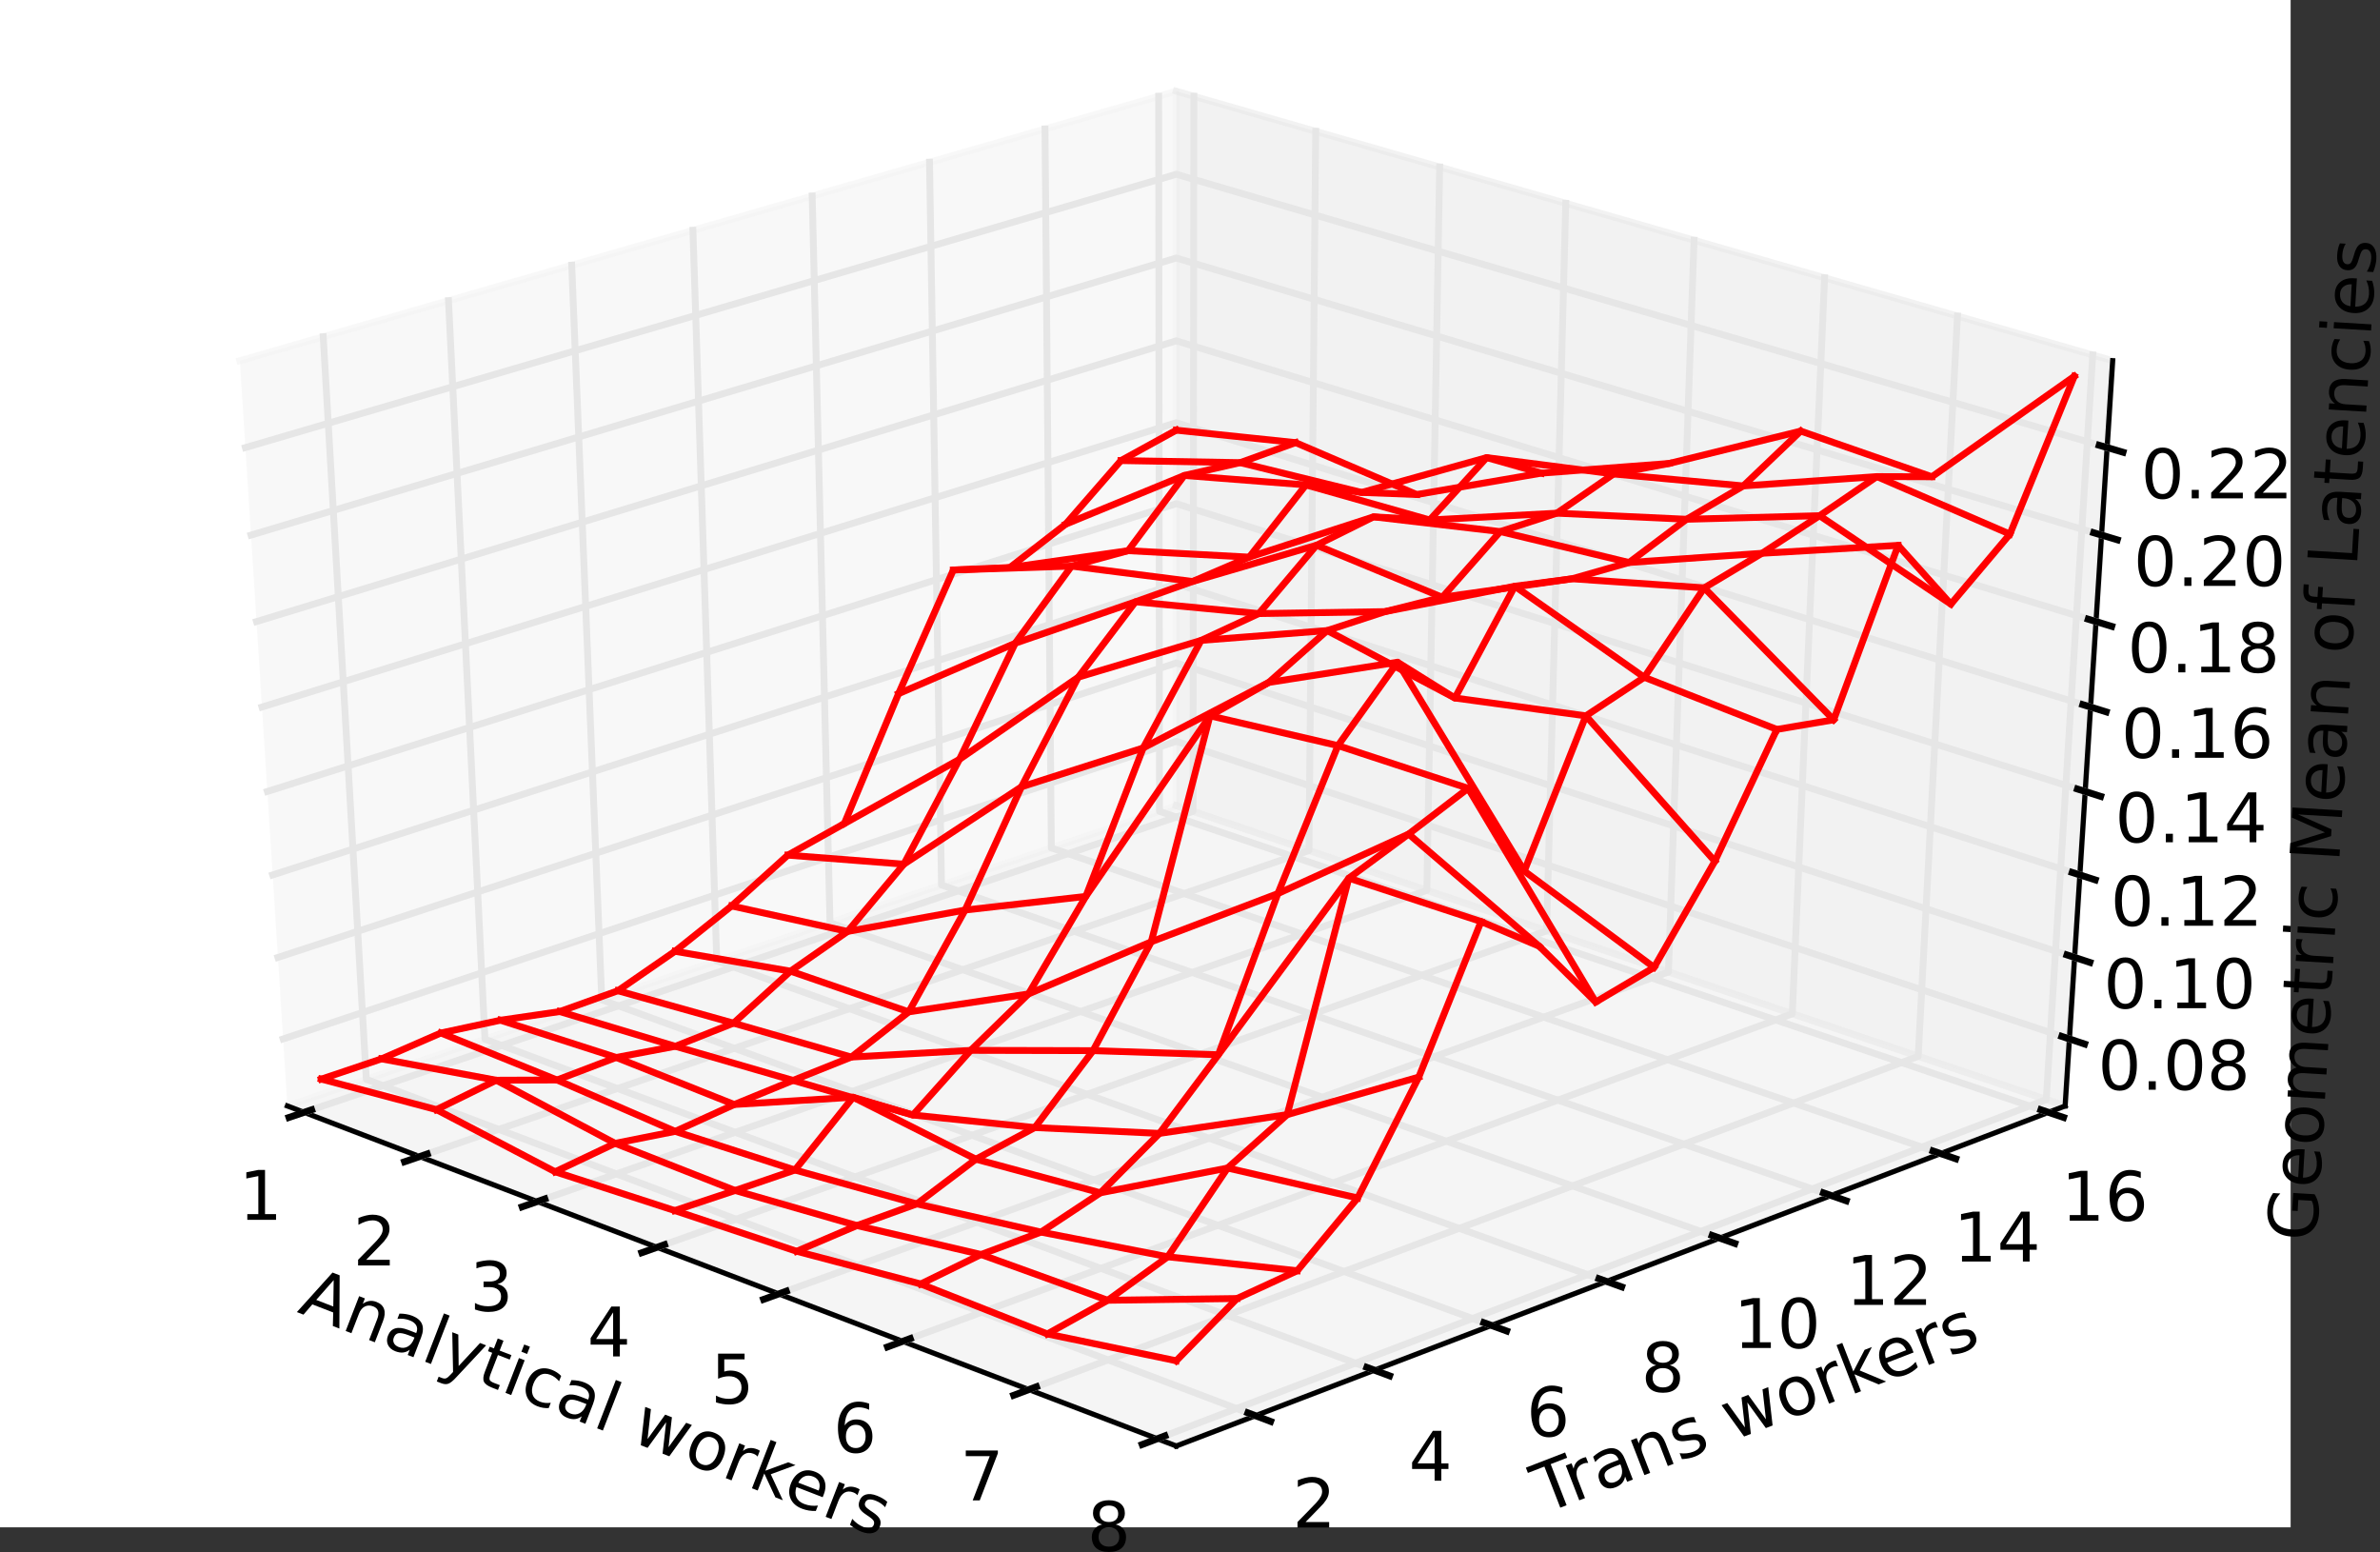 <?xml version="1.0" encoding="UTF-8" standalone="no"?>
<!-- Created with matplotlib (http://matplotlib.sourceforge.net/) -->

<svg
   xmlns:dc="http://purl.org/dc/elements/1.1/"
   xmlns:cc="http://creativecommons.org/ns#"
   xmlns:rdf="http://www.w3.org/1999/02/22-rdf-syntax-ns#"
   xmlns:svg="http://www.w3.org/2000/svg"
   xmlns="http://www.w3.org/2000/svg"
   xmlns:xlink="http://www.w3.org/1999/xlink"
   xmlns:sodipodi="http://sodipodi.sourceforge.net/DTD/sodipodi-0.dtd"
   xmlns:inkscape="http://www.inkscape.org/namespaces/inkscape"
   height="283.504"
   version="1.1"
   viewBox="0 0 347.862 226.803"
   width="434.828"
   id="svg15117"
   inkscape:version="0.48.3.1 r9886"
   sodipodi:docname="geo_mean.svg">
  <rect x="0" y="0" width="347.862" height="226.803" fill="#333333" stroke="none"/>
  <sodipodi:namedview
     pagecolor="#ffffff"
     bordercolor="#666666"
     borderopacity="1"
     objecttolerance="10"
     gridtolerance="10"
     guidetolerance="10"
     inkscape:pageopacity="0"
     inkscape:pageshadow="2"
     inkscape:window-width="1440"
     inkscape:window-height="880"
     id="namedview15818"
     showgrid="false"
     fit-margin-top="0"
     fit-margin-left="0"
     fit-margin-right="0"
     fit-margin-bottom="0"
     inkscape:zoom="0.60740741"
     inkscape:cx="202.5"
     inkscape:cy="139.5036"
     inkscape:window-x="1913"
     inkscape:window-y="-10"
     inkscape:window-maximized="1"
     inkscape:current-layer="figure_1" />
  <defs
     id="defs15119"
     style="stroke-linecap:square;stroke-linejoin:round">
    <style
       type="text/css"
       id="style15121">
*{stroke-linecap:square;stroke-linejoin:round;}
  </style>
  </defs>
  <g
     id="figure_1"
     style="stroke-linecap:square;stroke-linejoin:round"
     transform="translate(-54,-28.8)">
    <g
       id="patch_2"
       style="stroke-linecap:square;stroke-linejoin:round">
      <path
         d="m 54,252 334.8,0 0,-223.2 -334.8,0 z"
         style="fill:#ffffff;stroke-linecap:square;stroke-linejoin:round"
         id="path15128"
         inkscape:connector-curvature="0" />
    </g>
    <g
       id="pane3d_1"
       style="stroke-linecap:square;stroke-linejoin:round">
      <g
         id="patch_3"
         style="stroke-linecap:square;stroke-linejoin:round">
        <path
           d="m 96.008,190.422 129.916,-43.875 0,-104.42 -136.863,39.382"
           style="opacity:0.5;fill:#f2f2f2;stroke:#f2f2f2;stroke-linecap:square;stroke-linejoin:round"
           id="path15132"
           inkscape:connector-curvature="0" />
      </g>
    </g>
    <g
       id="pane3d_2"
       style="stroke-linecap:square;stroke-linejoin:round">
      <g
         id="patch_4"
         style="stroke-linecap:square;stroke-linejoin:round">
        <path
           d="M 225.924,146.547 355.84,190.422 362.788,81.51 225.924,42.127"
           style="opacity:0.5;fill:#e6e6e6;stroke:#e6e6e6;stroke-linecap:square;stroke-linejoin:round"
           id="path15136"
           inkscape:connector-curvature="0" />
      </g>
    </g>
    <g
       id="pane3d_3"
       style="stroke-linecap:square;stroke-linejoin:round">
      <g
         id="patch_5"
         style="stroke-linecap:square;stroke-linejoin:round">
        <path
           d="M 96.008,190.422 225.924,240.114 355.84,190.422 225.924,146.547"
           style="opacity:0.5;fill:#ececec;stroke:#ececec;stroke-linecap:square;stroke-linejoin:round"
           id="path15140"
           inkscape:connector-curvature="0" />
      </g>
    </g>
    <g
       id="axis3d_1"
       style="stroke-linecap:square;stroke-linejoin:round">
      <g
         id="line2d_1"
         style="stroke-linecap:square;stroke-linejoin:round">
        <path
           d="M 96.008,190.422 225.924,240.114"
           style="fill:none;stroke:#000000;stroke-width:0.75;stroke-linecap:square;stroke-linejoin:round"
           id="path15144"
           inkscape:connector-curvature="0" />
      </g>
      <g
         id="text_1"
         style="stroke-linecap:square;stroke-linejoin:round">
        <!-- Analytical workers -->
        <defs
           id="defs15147">
          <path
             d="m 56.203,29.594 0,-4.391 -41.312,0 q 0.594,-9.281 5.594,-14.141 5,-4.859 13.938,-4.859 5.172,0 10.031,1.266 4.859,1.266 9.656,3.812 l 0,-8.5 q -4.844,-2.047 -9.922,-3.125 -5.078,-1.078 -10.297,-1.078 -13.094,0 -20.734,7.609 -7.641,7.625 -7.641,20.625 0,13.422 7.25,21.297 Q 20.016,56 32.328,56 q 11.031,0 17.453,-7.109 6.422,-7.094 6.422,-19.297 m -8.984,2.641 q -0.094,7.359 -4.125,11.75 -4.031,4.406 -10.672,4.406 -7.516,0 -12.031,-4.25 -4.516,-4.25 -5.203,-11.969 z"
             id="DejaVuSans-65"
             inkscape:connector-curvature="0"
             style="stroke-linecap:square;stroke-linejoin:round" />
          <path
             d="m 30.609,48.391 q -7.219,0 -11.422,-5.641 -4.203,-5.641 -4.203,-15.453 0,-9.812 4.172,-15.453 4.188,-5.641 11.453,-5.641 7.188,0 11.375,5.656 4.203,5.672 4.203,15.438 0,9.719 -4.203,15.406 -4.188,5.688 -11.375,5.688 m 0,7.609 q 11.719,0 18.406,-7.625 6.703,-7.609 6.703,-21.078 0,-13.422 -6.703,-21.078 -6.688,-7.641 -18.406,-7.641 -11.766,0 -18.438,7.641 -6.656,7.656 -6.656,21.078 0,13.469 6.656,21.078 Q 18.844,56 30.609,56"
             id="DejaVuSans-6f"
             inkscape:connector-curvature="0"
             style="stroke-linecap:square;stroke-linejoin:round" />
          <path
             d="m 54.891,33.016 0,-33.016 -8.984,0 0,32.719 q 0,7.766 -3.031,11.609 -3.031,3.859 -9.078,3.859 -7.281,0 -11.484,-4.641 -4.203,-4.625 -4.203,-12.641 l 0,-30.906 -9.031,0 0,54.688 9.031,0 0,-8.5 q 3.234,4.938 7.594,7.375 Q 30.078,56 35.797,56 q 9.422,0 14.25,-5.828 4.844,-5.828 4.844,-17.156"
             id="DejaVuSans-6e"
             inkscape:connector-curvature="0"
             style="stroke-linecap:square;stroke-linejoin:round" />
          <path
             d="m 9.078,75.984 9.031,0 0,-44.875 26.812,23.578 11.469,0 -29,-25.578 L 57.625,0 45.906,0 18.109,26.703 18.109,0 9.078,0 z"
             id="DejaVuSans-6b"
             inkscape:connector-curvature="0"
             style="stroke-linecap:square;stroke-linejoin:round" />
          <path
             d="m 9.422,75.984 8.984,0 0,-75.984 -8.984,0 z"
             id="DejaVuSans-6c"
             inkscape:connector-curvature="0"
             style="stroke-linecap:square;stroke-linejoin:round" />
          <path
             id="DejaVuSans-20"
             d=""
             inkscape:connector-curvature="0"
             style="stroke-linecap:square;stroke-linejoin:round" />
          <path
             d="M 32.172,-5.078 Q 28.375,-14.844 24.75,-17.812 q -3.609,-2.984 -9.656,-2.984 l -7.188,0 0,7.516 5.281,0 q 3.703,0 5.75,1.766 2.062,1.75 4.547,8.297 L 25.094,0.875 2.984,54.688 l 9.516,0 17.094,-42.766 17.094,42.766 9.516,0 z"
             id="DejaVuSans-79"
             inkscape:connector-curvature="0"
             style="stroke-linecap:square;stroke-linejoin:round" />
          <path
             d="m 34.188,63.188 -13.391,-36.281 26.812,0 z m -5.578,9.719 11.188,0 L 67.578,0 l -10.25,0 -6.641,18.703 -32.859,0 L 11.188,0 0.781,0 z"
             id="DejaVuSans-41"
             inkscape:connector-curvature="0"
             style="stroke-linecap:square;stroke-linejoin:round" />
          <path
             d="m 9.422,54.688 8.984,0 0,-54.688 -8.984,0 z m 0,21.297 8.984,0 0,-11.391 -8.984,0 z"
             id="DejaVuSans-69"
             inkscape:connector-curvature="0"
             style="stroke-linecap:square;stroke-linejoin:round" />
          <path
             d="m 18.312,70.219 0,-15.531 18.5,0 0,-6.984 -18.5,0 0,-29.688 q 0,-6.688 1.828,-8.594 1.828,-1.906 7.453,-1.906 l 9.219,0 0,-7.516 -9.219,0 Q 17.188,0 13.234,3.875 9.281,7.766 9.281,18.016 l 0,29.688 -6.594,0 0,6.984 6.594,0 0,15.531 z"
             id="DejaVuSans-74"
             inkscape:connector-curvature="0"
             style="stroke-linecap:square;stroke-linejoin:round" />
          <path
             d="m 4.203,54.688 8.984,0 11.234,-42.672 11.172,42.672 10.594,0 11.234,-42.672 11.188,42.672 8.984,0 L 63.281,0 52.688,0 40.922,44.828 29.109,0 18.5,0 z"
             id="DejaVuSans-77"
             inkscape:connector-curvature="0"
             style="stroke-linecap:square;stroke-linejoin:round" />
          <path
             d="m 41.109,46.297 q -1.516,0.875 -3.297,1.281 Q 36.031,48 33.891,48 26.266,48 22.188,43.047 18.109,38.094 18.109,28.812 l 0,-28.812 -9.031,0 0,54.688 9.031,0 0,-8.5 q 2.844,4.984 7.375,7.391 Q 30.031,56 36.531,56 q 0.922,0 2.047,-0.125 1.125,-0.109 2.484,-0.359 z"
             id="DejaVuSans-72"
             inkscape:connector-curvature="0"
             style="stroke-linecap:square;stroke-linejoin:round" />
          <path
             d="m 48.781,52.594 0,-8.406 q -3.812,2.109 -7.641,3.156 -3.828,1.047 -7.734,1.047 -8.75,0 -13.594,-5.547 -4.828,-5.531 -4.828,-15.547 0,-10.016 4.828,-15.562 4.844,-5.531 13.594,-5.531 3.906,0 7.734,1.047 3.828,1.047 7.641,3.156 l 0,-8.312 q -3.766,-1.75 -7.797,-2.625 -4.016,-0.891 -8.562,-0.891 -12.359,0 -19.641,7.766 -7.266,7.766 -7.266,20.953 0,13.375 7.344,21.031 Q 20.219,56 33.016,56 q 4.141,0 8.094,-0.859 3.953,-0.844 7.672,-2.547"
             id="DejaVuSans-63"
             inkscape:connector-curvature="0"
             style="stroke-linecap:square;stroke-linejoin:round" />
          <path
             d="m 44.281,53.078 0,-8.5 q -3.797,1.953 -7.906,2.922 -4.094,0.984 -8.5,0.984 -6.688,0 -10.031,-2.047 Q 14.5,44.391 14.5,40.281 q 0,-3.125 2.391,-4.906 2.391,-1.781 9.625,-3.391 l 3.078,-0.688 q 9.562,-2.047 13.594,-5.781 4.031,-3.734 4.031,-10.422 0,-7.625 -6.031,-12.078 -6.031,-4.438 -16.578,-4.438 -4.391,0 -9.156,0.859 Q 10.688,0.297 5.422,2 l 0,9.281 q 4.984,-2.594 9.813,-3.891 4.828,-1.281 9.578,-1.281 6.344,0 9.75,2.172 3.422,2.172 3.422,6.125 0,3.656 -2.469,5.609 -2.453,1.953 -10.812,3.766 l -3.125,0.734 q -8.344,1.75 -12.062,5.391 -3.703,3.641 -3.703,9.984 0,7.719 5.469,11.906 Q 16.75,56 26.812,56 q 4.969,0 9.359,-0.734 4.406,-0.719 8.109,-2.188"
             id="DejaVuSans-73"
             inkscape:connector-curvature="0"
             style="stroke-linecap:square;stroke-linejoin:round" />
          <path
             d="m 34.281,27.484 q -10.891,0 -15.094,-2.484 -4.203,-2.484 -4.203,-8.5 0,-4.781 3.156,-7.594 3.156,-2.797 8.562,-2.797 7.484,0 12,5.297 4.516,5.297 4.516,14.078 l 0,2 z m 17.922,3.719 0,-31.203 -8.984,0 0,8.297 Q 40.141,3.328 35.547,0.953 30.953,-1.422 24.312,-1.422 q -8.391,0 -13.359,4.719 Q 6,8.016 6,15.922 q 0,9.219 6.172,13.906 6.188,4.688 18.438,4.688 l 12.609,0 0,0.891 q 0,6.203 -4.078,9.594 -4.078,3.391 -11.453,3.391 -4.688,0 -9.141,-1.125 -4.438,-1.125 -8.531,-3.375 l 0,8.312 q 4.922,1.906 9.562,2.844 Q 24.219,56 28.609,56 q 11.875,0 17.734,-6.156 5.859,-6.141 5.859,-18.641"
             id="DejaVuSans-61"
             inkscape:connector-curvature="0"
             style="stroke-linecap:square;stroke-linejoin:round" />
        </defs>
        <g
           transform="matrix(0.093,0.036,0.036,-0.093,97.317,220.517)"
           id="g15164"
           style="stroke-linecap:square;stroke-linejoin:round">
          <use
             xlink:href="#DejaVuSans-41"
             id="use15166"
             style="stroke-linecap:square;stroke-linejoin:round"
             x="0"
             y="0"
             width="432"
             height="288" />
          <use
             x="68.408"
             xlink:href="#DejaVuSans-6e"
             id="use15168"
             style="stroke-linecap:square;stroke-linejoin:round"
             y="0"
             width="432"
             height="288" />
          <use
             x="131.787"
             xlink:href="#DejaVuSans-61"
             id="use15170"
             style="stroke-linecap:square;stroke-linejoin:round"
             y="0"
             width="432"
             height="288" />
          <use
             x="193.066"
             xlink:href="#DejaVuSans-6c"
             id="use15172"
             style="stroke-linecap:square;stroke-linejoin:round"
             y="0"
             width="432"
             height="288" />
          <use
             x="220.85"
             xlink:href="#DejaVuSans-79"
             id="use15174"
             style="stroke-linecap:square;stroke-linejoin:round"
             y="0"
             width="432"
             height="288" />
          <use
             x="280.029"
             xlink:href="#DejaVuSans-74"
             id="use15176"
             style="stroke-linecap:square;stroke-linejoin:round"
             y="0"
             width="432"
             height="288" />
          <use
             x="319.238"
             xlink:href="#DejaVuSans-69"
             id="use15178"
             style="stroke-linecap:square;stroke-linejoin:round"
             y="0"
             width="432"
             height="288" />
          <use
             x="347.021"
             xlink:href="#DejaVuSans-63"
             id="use15180"
             style="stroke-linecap:square;stroke-linejoin:round"
             y="0"
             width="432"
             height="288" />
          <use
             x="402.002"
             xlink:href="#DejaVuSans-61"
             id="use15182"
             style="stroke-linecap:square;stroke-linejoin:round"
             y="0"
             width="432"
             height="288" />
          <use
             x="463.281"
             xlink:href="#DejaVuSans-6c"
             id="use15184"
             style="stroke-linecap:square;stroke-linejoin:round"
             y="0"
             width="432"
             height="288" />
          <use
             x="491.064"
             xlink:href="#DejaVuSans-20"
             id="use15186"
             style="stroke-linecap:square;stroke-linejoin:round"
             y="0"
             width="432"
             height="288" />
          <use
             x="522.852"
             xlink:href="#DejaVuSans-77"
             id="use15188"
             style="stroke-linecap:square;stroke-linejoin:round"
             y="0"
             width="432"
             height="288" />
          <use
             x="604.639"
             xlink:href="#DejaVuSans-6f"
             id="use15190"
             style="stroke-linecap:square;stroke-linejoin:round"
             y="0"
             width="432"
             height="288" />
          <use
             x="665.82"
             xlink:href="#DejaVuSans-72"
             id="use15192"
             style="stroke-linecap:square;stroke-linejoin:round"
             y="0"
             width="432"
             height="288" />
          <use
             x="706.934"
             xlink:href="#DejaVuSans-6b"
             id="use15194"
             style="stroke-linecap:square;stroke-linejoin:round"
             y="0"
             width="432"
             height="288" />
          <use
             x="761.219"
             xlink:href="#DejaVuSans-65"
             id="use15196"
             style="stroke-linecap:square;stroke-linejoin:round"
             y="0"
             width="432"
             height="288" />
          <use
             x="822.742"
             xlink:href="#DejaVuSans-72"
             id="use15198"
             style="stroke-linecap:square;stroke-linejoin:round"
             y="0"
             width="432"
             height="288" />
          <use
             x="863.855"
             xlink:href="#DejaVuSans-73"
             id="use15200"
             style="stroke-linecap:square;stroke-linejoin:round"
             y="0"
             width="432"
             height="288" />
        </g>
      </g>
      <g
         id="Line3DCollection_1"
         style="stroke-linecap:square;stroke-linejoin:round">
        <defs
           id="defs15203">
          <path
             d="m 98.448,-96.645 129.925,-43.981 0.123,-104.507"
             id="C0_0_66bc95a046"
             inkscape:connector-curvature="0"
             style="stroke-linecap:square;stroke-linejoin:round" />
          <path
             d="m 115.343,-90.183 129.98,-44.719 0.983,-105.106"
             id="C0_1_c3524f3fa5"
             inkscape:connector-curvature="0"
             style="stroke-linecap:square;stroke-linejoin:round" />
          <path
             d="m 132.532,-83.608 130.018,-45.476 1.872,-105.711"
             id="C0_2_1dcf84b60e"
             inkscape:connector-curvature="0"
             style="stroke-linecap:square;stroke-linejoin:round" />
          <path
             d="m 150.022,-76.918 130.038,-46.253 2.791,-106.321"
             id="C0_3_4a71006728"
             inkscape:connector-curvature="0"
             style="stroke-linecap:square;stroke-linejoin:round" />
          <path
             d="m 167.821,-70.11 130.04,-47.049 3.742,-106.937"
             id="C0_4_a7f47e5d93"
             inkscape:connector-curvature="0"
             style="stroke-linecap:square;stroke-linejoin:round" />
          <path
             d="m 185.938,-63.181 130.023,-47.865 4.723,-107.56"
             id="C0_5_d9e6709ea6"
             inkscape:connector-curvature="0"
             style="stroke-linecap:square;stroke-linejoin:round" />
          <path
             d="m 204.38,-56.127 129.985,-48.704 5.74,-108.186"
             id="C0_6_3f14612133"
             inkscape:connector-curvature="0"
             style="stroke-linecap:square;stroke-linejoin:round" />
          <path
             d="m 223.157,-48.944 129.927,-49.565 6.791,-108.82"
             id="C0_7_36dc1cd2e7"
             inkscape:connector-curvature="0"
             style="stroke-linecap:square;stroke-linejoin:round" />
        </defs>
        <use
           style="fill:none;stroke:#e6e6e6;stroke-linecap:butt;stroke-linejoin:round"
           x="0"
           xlink:href="#C0_0_66bc95a046"
           y="288"
           id="use15213"
           width="432"
           height="288" />
        <use
           style="fill:none;stroke:#e6e6e6;stroke-linecap:butt;stroke-linejoin:round"
           x="0"
           xlink:href="#C0_1_c3524f3fa5"
           y="288"
           id="use15215"
           width="432"
           height="288" />
        <use
           style="fill:none;stroke:#e6e6e6;stroke-linecap:butt;stroke-linejoin:round"
           x="0"
           xlink:href="#C0_2_1dcf84b60e"
           y="288"
           id="use15217"
           width="432"
           height="288" />
        <use
           style="fill:none;stroke:#e6e6e6;stroke-linecap:butt;stroke-linejoin:round"
           x="0"
           xlink:href="#C0_3_4a71006728"
           y="288"
           id="use15219"
           width="432"
           height="288" />
        <use
           style="fill:none;stroke:#e6e6e6;stroke-linecap:butt;stroke-linejoin:round"
           x="0"
           xlink:href="#C0_4_a7f47e5d93"
           y="288"
           id="use15221"
           width="432"
           height="288" />
        <use
           style="fill:none;stroke:#e6e6e6;stroke-linecap:butt;stroke-linejoin:round"
           x="0"
           xlink:href="#C0_5_d9e6709ea6"
           y="288"
           id="use15223"
           width="432"
           height="288" />
        <use
           style="fill:none;stroke:#e6e6e6;stroke-linecap:butt;stroke-linejoin:round"
           x="0"
           xlink:href="#C0_6_3f14612133"
           y="288"
           id="use15225"
           width="432"
           height="288" />
        <use
           style="fill:none;stroke:#e6e6e6;stroke-linecap:butt;stroke-linejoin:round"
           x="0"
           xlink:href="#C0_7_36dc1cd2e7"
           y="288"
           id="use15227"
           width="432"
           height="288" />
      </g>
      <g
         id="xtick_1"
         style="stroke-linecap:square;stroke-linejoin:round">
        <g
           id="line2d_2"
           style="stroke-linecap:square;stroke-linejoin:round">
          <path
             d="m 99.552,190.981 -3.314,1.122"
             style="fill:none;stroke:#000000;stroke-linecap:square;stroke-linejoin:round"
             id="path15231"
             inkscape:connector-curvature="0" />
        </g>
        <g
           id="text_2"
           style="stroke-linecap:square;stroke-linejoin:round">
          <!-- 1 -->
          <defs
             id="defs15234">
            <path
               d="m 12.406,8.297 16.109,0 0,55.625 -17.531,-3.516 0,8.984 17.438,3.516 9.859,0 0,-64.609 16.109,0 0,-8.297 -41.984,0 z"
               id="DejaVuSans-31"
               inkscape:connector-curvature="0"
               style="stroke-linecap:square;stroke-linejoin:round" />
          </defs>
          <g
             transform="matrix(0.1,0,0,-0.1,88.907,207.061)"
             id="g15237"
             style="stroke-linecap:square;stroke-linejoin:round">
            <use
               xlink:href="#DejaVuSans-31"
               id="use15239"
               style="stroke-linecap:square;stroke-linejoin:round"
               x="0"
               y="0"
               width="432"
               height="288" />
          </g>
        </g>
      </g>
      <g
         id="xtick_2"
         style="stroke-linecap:square;stroke-linejoin:round">
        <g
           id="line2d_3"
           style="stroke-linecap:square;stroke-linejoin:round">
          <path
             d="m 116.448,197.437 -3.317,1.141"
             style="fill:none;stroke:#000000;stroke-linecap:square;stroke-linejoin:round"
             id="path15243"
             inkscape:connector-curvature="0" />
        </g>
        <g
           id="text_3"
           style="stroke-linecap:square;stroke-linejoin:round">
          <!-- 2 -->
          <defs
             id="defs15246">
            <path
               d="m 19.188,8.297 34.422,0 0,-8.297 -46.281,0 0,8.297 Q 12.938,14.109 22.625,23.891 q 9.703,9.797 12.188,12.641 4.734,5.313 6.609,9 1.891,3.688 1.891,7.25 0,5.813 -4.078,9.469 -4.078,3.672 -10.625,3.672 -4.641,0 -9.797,-1.609 -5.141,-1.609 -11,-4.891 l 0,9.969 q 5.953,2.391 11.125,3.609 5.188,1.219 9.484,1.219 11.328,0 18.062,-5.672 6.734,-5.656 6.734,-15.125 0,-4.5 -1.688,-8.531 Q 49.859,40.875 45.406,35.406 44.188,33.984 37.641,27.219 31.109,20.453 19.188,8.297"
               id="DejaVuSans-32"
               inkscape:connector-curvature="0"
               style="stroke-linecap:square;stroke-linejoin:round" />
          </defs>
          <g
             transform="matrix(0.1,0,0,-0.1,105.606,213.732)"
             id="g15249"
             style="stroke-linecap:square;stroke-linejoin:round">
            <use
               xlink:href="#DejaVuSans-32"
               id="use15251"
               style="stroke-linecap:square;stroke-linejoin:round"
               x="0"
               y="0"
               width="432"
               height="288" />
          </g>
        </g>
      </g>
      <g
         id="xtick_3"
         style="stroke-linecap:square;stroke-linejoin:round">
        <g
           id="line2d_4"
           style="stroke-linecap:square;stroke-linejoin:round">
          <path
             d="m 133.638,204.005 -3.32,1.161"
             style="fill:none;stroke:#000000;stroke-linecap:square;stroke-linejoin:round"
             id="path15255"
             inkscape:connector-curvature="0" />
        </g>
        <g
           id="text_4"
           style="stroke-linecap:square;stroke-linejoin:round">
          <!-- 3 -->
          <defs
             id="defs15258">
            <path
               d="M 40.578,39.312 Q 47.656,37.797 51.625,33 q 3.984,-4.781 3.984,-11.812 0,-10.781 -7.422,-16.703 -7.422,-5.906 -21.094,-5.906 -4.578,0 -9.438,0.906 Q 12.797,0.391 7.625,2.203 l 0,9.516 q 4.094,-2.391 8.969,-3.609 4.891,-1.219 10.219,-1.219 9.266,0 14.125,3.656 4.859,3.656 4.859,10.641 0,6.453 -4.516,10.078 -4.516,3.641 -12.562,3.641 l -8.5,0 0,8.109 8.891,0 q 7.266,0 11.125,2.906 3.859,2.906 3.859,8.375 0,5.609 -3.984,8.609 -3.969,3.016 -11.391,3.016 -4.063,0 -8.703,-0.891 -4.641,-0.875 -10.203,-2.719 l 0,8.781 q 5.625,1.562 10.531,2.344 4.906,0.781 9.25,0.781 11.234,0 17.766,-5.109 6.547,-5.094 6.547,-13.781 0,-6.062 -3.469,-10.234 -3.469,-4.172 -9.859,-5.781"
               id="DejaVuSans-33"
               inkscape:connector-curvature="0"
               style="stroke-linecap:square;stroke-linejoin:round" />
          </defs>
          <g
             transform="matrix(0.1,0,0,-0.1,122.656,220.384)"
             id="g15261"
             style="stroke-linecap:square;stroke-linejoin:round">
            <use
               xlink:href="#DejaVuSans-33"
               id="use15263"
               style="stroke-linecap:square;stroke-linejoin:round"
               x="0"
               y="0"
               width="432"
               height="288" />
          </g>
        </g>
      </g>
      <g
         id="xtick_4"
         style="stroke-linecap:square;stroke-linejoin:round">
        <g
           id="line2d_5"
           style="stroke-linecap:square;stroke-linejoin:round">
          <path
             d="m 151.128,210.688 -3.322,1.182"
             style="fill:none;stroke:#000000;stroke-linecap:square;stroke-linejoin:round"
             id="path15267"
             inkscape:connector-curvature="0" />
        </g>
        <g
           id="text_5"
           style="stroke-linecap:square;stroke-linejoin:round">
          <!-- 4 -->
          <defs
             id="defs15270">
            <path
               d="m 37.797,64.312 -24.906,-38.922 24.906,0 z m -2.594,8.594 12.406,0 0,-47.516 10.406,0 0,-8.203 -10.406,0 0,-17.188 -9.812,0 0,17.188 -32.906,0 0,9.516 z"
               id="DejaVuSans-34"
               inkscape:connector-curvature="0"
               style="stroke-linecap:square;stroke-linejoin:round" />
          </defs>
          <g
             transform="matrix(0.1,0,0,-0.1,139.835,227.022)"
             id="g15273"
             style="stroke-linecap:square;stroke-linejoin:round">
            <use
               xlink:href="#DejaVuSans-34"
               id="use15275"
               style="stroke-linecap:square;stroke-linejoin:round"
               x="0"
               y="0"
               width="432"
               height="288" />
          </g>
        </g>
      </g>
      <g
         id="xtick_5"
         style="stroke-linecap:square;stroke-linejoin:round">
        <g
           id="line2d_6"
           style="stroke-linecap:square;stroke-linejoin:round">
          <path
             d="m 168.928,217.489 -3.324,1.203"
             style="fill:none;stroke:#000000;stroke-linecap:square;stroke-linejoin:round"
             id="path15279"
             inkscape:connector-curvature="0" />
        </g>
        <g
           id="text_6"
           style="stroke-linecap:square;stroke-linejoin:round">
          <!-- 5 -->
          <defs
             id="defs15282">
            <path
               d="m 10.797,72.906 38.719,0 0,-8.312 -29.688,0 0,-17.859 q 2.141,0.734 4.281,1.094 2.156,0.359 4.312,0.359 12.203,0 19.328,-6.688 7.141,-6.688 7.141,-18.109 0,-11.766 -7.328,-18.297 -7.328,-6.516 -20.656,-6.516 -4.594,0 -9.359,0.781 -4.75,0.781 -9.828,2.344 l 0,9.922 q 4.391,-2.391 9.078,-3.562 4.688,-1.172 9.906,-1.172 8.453,0 13.375,4.437 4.938,4.438 4.938,12.062 0,7.609 -4.938,12.047 -4.922,4.453 -13.375,4.453 -3.953,0 -7.891,-0.875 -3.922,-0.875 -8.016,-2.734 z"
               id="DejaVuSans-35"
               inkscape:connector-curvature="0"
               style="stroke-linecap:square;stroke-linejoin:round" />
          </defs>
          <g
             transform="matrix(0.1,0,0,-0.1,157.877,233.911)"
             id="g15285"
             style="stroke-linecap:square;stroke-linejoin:round">
            <use
               xlink:href="#DejaVuSans-35"
               id="use15287"
               style="stroke-linecap:square;stroke-linejoin:round"
               x="0"
               y="0"
               width="432"
               height="288" />
          </g>
        </g>
      </g>
      <g
         id="xtick_6"
         style="stroke-linecap:square;stroke-linejoin:round">
        <g
           id="line2d_7"
           style="stroke-linecap:square;stroke-linejoin:round">
          <path
             d="m 187.045,224.411 -3.325,1.225"
             style="fill:none;stroke:#000000;stroke-linecap:square;stroke-linejoin:round"
             id="path15291"
             inkscape:connector-curvature="0" />
        </g>
        <g
           id="text_7"
           style="stroke-linecap:square;stroke-linejoin:round">
          <!-- 6 -->
          <defs
             id="defs15294">
            <path
               d="m 33.016,40.375 q -6.641,0 -10.531,-4.547 -3.875,-4.531 -3.875,-12.438 0,-7.859 3.875,-12.438 3.891,-4.562 10.531,-4.562 6.641,0 10.516,4.562 3.875,4.578 3.875,12.438 0,7.906 -3.875,12.438 -3.875,4.547 -10.516,4.547 m 19.578,30.922 0,-8.984 q -3.719,1.75 -7.5,2.672 -3.781,0.938 -7.5,0.938 -9.766,0 -14.922,-6.594 -5.141,-6.594 -5.875,-19.922 2.875,4.25 7.219,6.516 4.359,2.266 9.578,2.266 10.984,0 17.359,-6.672 6.375,-6.656 6.375,-18.125 0,-11.234 -6.641,-18.031 -6.641,-6.781 -17.672,-6.781 -12.656,0 -19.344,9.688 -6.688,9.703 -6.688,28.109 0,17.281 8.203,27.562 8.203,10.281 22.016,10.281 3.719,0 7.5,-0.734 3.781,-0.734 7.891,-2.188"
               id="DejaVuSans-36"
               inkscape:connector-curvature="0"
               style="stroke-linecap:square;stroke-linejoin:round" />
          </defs>
          <g
             transform="matrix(0.1,0,0,-0.1,175.779,241.054)"
             id="g15297"
             style="stroke-linecap:square;stroke-linejoin:round">
            <use
               xlink:href="#DejaVuSans-36"
               id="use15299"
               style="stroke-linecap:square;stroke-linejoin:round"
               x="0"
               y="0"
               width="432"
               height="288" />
          </g>
        </g>
      </g>
      <g
         id="xtick_7"
         style="stroke-linecap:square;stroke-linejoin:round">
        <g
           id="line2d_8"
           style="stroke-linecap:square;stroke-linejoin:round">
          <path
             d="m 205.488,231.458 -3.327,1.246"
             style="fill:none;stroke:#000000;stroke-linecap:square;stroke-linejoin:round"
             id="path15303"
             inkscape:connector-curvature="0" />
        </g>
        <g
           id="text_8"
           style="stroke-linecap:square;stroke-linejoin:round">
          <!-- 7 -->
          <defs
             id="defs15306">
            <path
               d="m 8.203,72.906 46.875,0 0,-4.203 L 28.609,0 18.312,0 l 24.906,64.594 -35.016,0 z"
               id="DejaVuSans-37"
               inkscape:connector-curvature="0"
               style="stroke-linecap:square;stroke-linejoin:round" />
          </defs>
          <g
             transform="matrix(0.1,0,0,-0.1,194.339,248.061)"
             id="g15309"
             style="stroke-linecap:square;stroke-linejoin:round">
            <use
               xlink:href="#DejaVuSans-37"
               id="use15311"
               style="stroke-linecap:square;stroke-linejoin:round"
               x="0"
               y="0"
               width="432"
               height="288" />
          </g>
        </g>
      </g>
      <g
         id="xtick_8"
         style="stroke-linecap:square;stroke-linejoin:round">
        <g
           id="line2d_9"
           style="stroke-linecap:square;stroke-linejoin:round">
          <path
             d="m 224.265,238.633 -3.326,1.269"
             style="fill:none;stroke:#000000;stroke-linecap:square;stroke-linejoin:round"
             id="path15315"
             inkscape:connector-curvature="0" />
        </g>
        <g
           id="text_9"
           style="stroke-linecap:square;stroke-linejoin:round">
          <!-- 8 -->
          <defs
             id="defs15318">
            <path
               d="m 31.781,34.625 q -7.031,0 -11.062,-3.766 -4.016,-3.766 -4.016,-10.344 0,-6.594 4.016,-10.359 4.031,-3.766 11.062,-3.766 7.031,0 11.078,3.781 4.062,3.797 4.062,10.344 0,6.578 -4.031,10.344 -4.016,3.766 -11.109,3.766 m -9.859,4.188 Q 15.578,40.375 12.031,44.719 8.5,49.078 8.5,55.328 q 0,8.734 6.219,13.812 6.234,5.078 17.062,5.078 10.891,0 17.094,-5.078 6.203,-5.078 6.203,-13.812 0,-6.25 -3.547,-10.609 Q 48,40.375 41.703,38.812 q 7.125,-1.656 11.094,-6.5 3.984,-4.828 3.984,-11.797 0,-10.609 -6.469,-16.281 -6.469,-5.656 -18.531,-5.656 -12.047,0 -18.531,5.656 -6.469,5.672 -6.469,16.281 0,6.969 4,11.797 4.016,4.844 11.141,6.5 m -3.609,15.578 q 0,-5.656 3.531,-8.828 3.547,-3.172 9.937,-3.172 6.359,0 9.938,3.172 3.594,3.172 3.594,8.828 0,5.672 -3.594,8.844 -3.578,3.172 -9.938,3.172 -6.391,0 -9.937,-3.172 -3.531,-3.172 -3.531,-8.844"
               id="DejaVuSans-38"
               inkscape:connector-curvature="0"
               style="stroke-linecap:square;stroke-linejoin:round" />
          </defs>
          <g
             transform="matrix(0.1,0,0,-0.1,212.903,255.461)"
             id="g15321"
             style="stroke-linecap:square;stroke-linejoin:round">
            <use
               xlink:href="#DejaVuSans-38"
               id="use15323"
               style="stroke-linecap:square;stroke-linejoin:round"
               x="0"
               y="0"
               width="432"
               height="288" />
          </g>
        </g>
      </g>
    </g>
    <g
       id="axis3d_2"
       style="stroke-linecap:square;stroke-linejoin:round">
      <g
         id="line2d_10"
         style="stroke-linecap:square;stroke-linejoin:round">
        <path
           d="M 355.84,190.422 225.924,240.114"
           style="fill:none;stroke:#000000;stroke-width:0.75;stroke-linecap:square;stroke-linejoin:round"
           id="path15327"
           inkscape:connector-curvature="0" />
      </g>
      <g
         id="text_10"
         style="stroke-linecap:square;stroke-linejoin:round">
        <!-- Trans workers -->
        <defs
           id="defs15330">
          <path
             d="m -0.297,72.906 61.672,0 0,-8.312 -25.875,0 0,-64.594 -9.906,0 0,64.594 -25.891,0 z"
             id="DejaVuSans-54"
             inkscape:connector-curvature="0"
             style="stroke-linecap:square;stroke-linejoin:round" />
        </defs>
        <g
           transform="matrix(0.093,-0.036,-0.036,-0.093,279.673,250.05)"
           id="g15333"
           style="stroke-linecap:square;stroke-linejoin:round">
          <use
             xlink:href="#DejaVuSans-54"
             id="use15335"
             style="stroke-linecap:square;stroke-linejoin:round"
             x="0"
             y="0"
             width="432"
             height="288" />
          <use
             x="46.334"
             xlink:href="#DejaVuSans-72"
             id="use15337"
             style="stroke-linecap:square;stroke-linejoin:round"
             y="0"
             width="432"
             height="288" />
          <use
             x="87.447"
             xlink:href="#DejaVuSans-61"
             id="use15339"
             style="stroke-linecap:square;stroke-linejoin:round"
             y="0"
             width="432"
             height="288" />
          <use
             x="148.727"
             xlink:href="#DejaVuSans-6e"
             id="use15341"
             style="stroke-linecap:square;stroke-linejoin:round"
             y="0"
             width="432"
             height="288" />
          <use
             x="212.105"
             xlink:href="#DejaVuSans-73"
             id="use15343"
             style="stroke-linecap:square;stroke-linejoin:round"
             y="0"
             width="432"
             height="288" />
          <use
             x="264.205"
             xlink:href="#DejaVuSans-20"
             id="use15345"
             style="stroke-linecap:square;stroke-linejoin:round"
             y="0"
             width="432"
             height="288" />
          <use
             x="295.992"
             xlink:href="#DejaVuSans-77"
             id="use15347"
             style="stroke-linecap:square;stroke-linejoin:round"
             y="0"
             width="432"
             height="288" />
          <use
             x="377.779"
             xlink:href="#DejaVuSans-6f"
             id="use15349"
             style="stroke-linecap:square;stroke-linejoin:round"
             y="0"
             width="432"
             height="288" />
          <use
             x="438.961"
             xlink:href="#DejaVuSans-72"
             id="use15351"
             style="stroke-linecap:square;stroke-linejoin:round"
             y="0"
             width="432"
             height="288" />
          <use
             x="480.074"
             xlink:href="#DejaVuSans-6b"
             id="use15353"
             style="stroke-linecap:square;stroke-linejoin:round"
             y="0"
             width="432"
             height="288" />
          <use
             x="534.359"
             xlink:href="#DejaVuSans-65"
             id="use15355"
             style="stroke-linecap:square;stroke-linejoin:round"
             y="0"
             width="432"
             height="288" />
          <use
             x="595.883"
             xlink:href="#DejaVuSans-72"
             id="use15357"
             style="stroke-linecap:square;stroke-linejoin:round"
             y="0"
             width="432"
             height="288" />
          <use
             x="636.996"
             xlink:href="#DejaVuSans-73"
             id="use15359"
             style="stroke-linecap:square;stroke-linejoin:round"
             y="0"
             width="432"
             height="288" />
        </g>
      </g>
      <g
         id="Line3DCollection_2"
         style="stroke-linecap:square;stroke-linejoin:round">
        <defs
           id="defs15362">
          <path
             d="m 101.243,-209.996 6.297,108.523 129.956,49.161"
             id="C1_0_510e4df959"
             inkscape:connector-curvature="0"
             style="stroke-linecap:square;stroke-linejoin:round" />
          <path
             d="m 119.553,-215.264 5.329,107.935 130.003,48.365"
             id="C1_1_34871c9a23"
             inkscape:connector-curvature="0"
             style="stroke-linecap:square;stroke-linejoin:round" />
          <path
             d="m 137.562,-220.447 4.393,107.352 130.031,47.591"
             id="C1_2_d47d68a976"
             inkscape:connector-curvature="0"
             style="stroke-linecap:square;stroke-linejoin:round" />
          <path
             d="m 155.278,-225.544 3.485,106.772 130.042,46.834"
             id="C1_3_48e4ac0435"
             inkscape:connector-curvature="0"
             style="stroke-linecap:square;stroke-linejoin:round" />
          <path
             d="m 172.709,-230.56 2.605,106.199 130.035,46.095"
             id="C1_4_28335354d2"
             inkscape:connector-curvature="0"
             style="stroke-linecap:square;stroke-linejoin:round" />
          <path
             d="m 189.86,-235.495 1.752,105.63 130.014,45.374"
             id="C1_5_3373716be3"
             inkscape:connector-curvature="0"
             style="stroke-linecap:square;stroke-linejoin:round" />
          <path
             d="m 206.739,-240.352 0.925,105.066 129.977,44.669"
             id="C1_6_19e70216a6"
             inkscape:connector-curvature="0"
             style="stroke-linecap:square;stroke-linejoin:round" />
          <path
             d="m 223.352,-245.133 0.123,104.507 129.925,43.981"
             id="C1_7_438b43d871"
             inkscape:connector-curvature="0"
             style="stroke-linecap:square;stroke-linejoin:round" />
        </defs>
        <use
           style="fill:none;stroke:#e6e6e6;stroke-linecap:butt;stroke-linejoin:round"
           x="0"
           xlink:href="#C1_0_510e4df959"
           y="288"
           id="use15372"
           width="432"
           height="288" />
        <use
           style="fill:none;stroke:#e6e6e6;stroke-linecap:butt;stroke-linejoin:round"
           x="0"
           xlink:href="#C1_1_34871c9a23"
           y="288"
           id="use15374"
           width="432"
           height="288" />
        <use
           style="fill:none;stroke:#e6e6e6;stroke-linecap:butt;stroke-linejoin:round"
           x="0"
           xlink:href="#C1_2_d47d68a976"
           y="288"
           id="use15376"
           width="432"
           height="288" />
        <use
           style="fill:none;stroke:#e6e6e6;stroke-linecap:butt;stroke-linejoin:round"
           x="0"
           xlink:href="#C1_3_48e4ac0435"
           y="288"
           id="use15378"
           width="432"
           height="288" />
        <use
           style="fill:none;stroke:#e6e6e6;stroke-linecap:butt;stroke-linejoin:round"
           x="0"
           xlink:href="#C1_4_28335354d2"
           y="288"
           id="use15380"
           width="432"
           height="288" />
        <use
           style="fill:none;stroke:#e6e6e6;stroke-linecap:butt;stroke-linejoin:round"
           x="0"
           xlink:href="#C1_5_3373716be3"
           y="288"
           id="use15382"
           width="432"
           height="288" />
        <use
           style="fill:none;stroke:#e6e6e6;stroke-linecap:butt;stroke-linejoin:round"
           x="0"
           xlink:href="#C1_6_19e70216a6"
           y="288"
           id="use15384"
           width="432"
           height="288" />
        <use
           style="fill:none;stroke:#e6e6e6;stroke-linecap:butt;stroke-linejoin:round"
           x="0"
           xlink:href="#C1_7_438b43d871"
           y="288"
           id="use15386"
           width="432"
           height="288" />
      </g>
      <g
         id="xtick_9"
         style="stroke-linecap:square;stroke-linejoin:round">
        <g
           id="line2d_11"
           style="stroke-linecap:square;stroke-linejoin:round">
          <path
             d="m 236.389,235.269 3.326,1.258"
             style="fill:none;stroke:#000000;stroke-linecap:square;stroke-linejoin:round"
             id="path15390"
             inkscape:connector-curvature="0" />
        </g>
        <g
           id="text_11"
           style="stroke-linecap:square;stroke-linejoin:round">
          <!-- 2 -->
          <g
             transform="matrix(0.1,0,0,-0.1,242.91,252.053)"
             id="g15393"
             style="stroke-linecap:square;stroke-linejoin:round">
            <use
               xlink:href="#DejaVuSans-32"
               id="use15395"
               style="stroke-linecap:square;stroke-linejoin:round"
               x="0"
               y="0"
               width="432"
               height="288" />
          </g>
        </g>
      </g>
      <g
         id="xtick_10"
         style="stroke-linecap:square;stroke-linejoin:round">
        <g
           id="line2d_12"
           style="stroke-linecap:square;stroke-linejoin:round">
          <path
             d="m 253.778,228.624 3.326,1.238"
             style="fill:none;stroke:#000000;stroke-linecap:square;stroke-linejoin:round"
             id="path15399"
             inkscape:connector-curvature="0" />
        </g>
        <g
           id="text_12"
           style="stroke-linecap:square;stroke-linejoin:round">
          <!-- 4 -->
          <g
             transform="matrix(0.1,0,0,-0.1,259.904,245.191)"
             id="g15402"
             style="stroke-linecap:square;stroke-linejoin:round">
            <use
               xlink:href="#DejaVuSans-34"
               id="use15404"
               style="stroke-linecap:square;stroke-linejoin:round"
               x="0"
               y="0"
               width="432"
               height="288" />
          </g>
        </g>
      </g>
      <g
         id="xtick_11"
         style="stroke-linecap:square;stroke-linejoin:round">
        <g
           id="line2d_13"
           style="stroke-linecap:square;stroke-linejoin:round">
          <path
             d="m 270.879,222.09 3.324,1.217"
             style="fill:none;stroke:#000000;stroke-linecap:square;stroke-linejoin:round"
             id="path15408"
             inkscape:connector-curvature="0" />
        </g>
        <g
           id="text_13"
           style="stroke-linecap:square;stroke-linejoin:round">
          <!-- 6 -->
          <g
             transform="matrix(0.1,0,0,-0.1,277.091,238.703)"
             id="g15411"
             style="stroke-linecap:square;stroke-linejoin:round">
            <use
               xlink:href="#DejaVuSans-36"
               id="use15413"
               style="stroke-linecap:square;stroke-linejoin:round"
               x="0"
               y="0"
               width="432"
               height="288" />
          </g>
        </g>
      </g>
      <g
         id="xtick_12"
         style="stroke-linecap:square;stroke-linejoin:round">
        <g
           id="line2d_14"
           style="stroke-linecap:square;stroke-linejoin:round">
          <path
             d="m 287.698,215.664 3.323,1.197"
             style="fill:none;stroke:#000000;stroke-linecap:square;stroke-linejoin:round"
             id="path15417"
             inkscape:connector-curvature="0" />
        </g>
        <g
           id="text_14"
           style="stroke-linecap:square;stroke-linejoin:round">
          <!-- 8 -->
          <g
             transform="matrix(0.1,0,0,-0.1,293.875,232.194)"
             id="g15420"
             style="stroke-linecap:square;stroke-linejoin:round">
            <use
               xlink:href="#DejaVuSans-38"
               id="use15422"
               style="stroke-linecap:square;stroke-linejoin:round"
               x="0"
               y="0"
               width="432"
               height="288" />
          </g>
        </g>
      </g>
      <g
         id="xtick_13"
         style="stroke-linecap:square;stroke-linejoin:round">
        <g
           id="line2d_15"
           style="stroke-linecap:square;stroke-linejoin:round">
          <path
             d="m 304.243,209.342 3.322,1.178"
             style="fill:none;stroke:#000000;stroke-linecap:square;stroke-linejoin:round"
             id="path15426"
             inkscape:connector-curvature="0" />
        </g>
        <g
           id="text_15"
           style="stroke-linecap:square;stroke-linejoin:round">
          <!-- 10 -->
          <defs
             id="defs15429">
            <path
               d="m 31.781,66.406 q -7.609,0 -11.453,-7.5 Q 16.5,51.422 16.5,36.375 q 0,-14.984 3.828,-22.484 3.844,-7.5 11.453,-7.5 7.672,0 11.5,7.5 3.844,7.5 3.844,22.484 0,15.047 -3.844,22.531 -3.828,7.5 -11.5,7.5 m 0,7.813 q 12.266,0 18.734,-9.703 6.469,-9.688 6.469,-28.141 0,-18.406 -6.469,-28.109 -6.469,-9.688 -18.734,-9.688 -12.25,0 -18.719,9.688 -6.469,9.703 -6.469,28.109 0,18.453 6.469,28.141 6.469,9.703 18.719,9.703"
               id="DejaVuSans-30"
               inkscape:connector-curvature="0"
               style="stroke-linecap:square;stroke-linejoin:round" />
          </defs>
          <g
             transform="matrix(0.1,0,0,-0.1,307.388,225.79)"
             id="g15432"
             style="stroke-linecap:square;stroke-linejoin:round">
            <use
               xlink:href="#DejaVuSans-31"
               id="use15434"
               style="stroke-linecap:square;stroke-linejoin:round"
               x="0"
               y="0"
               width="432"
               height="288" />
            <use
               x="63.623"
               xlink:href="#DejaVuSans-30"
               id="use15436"
               style="stroke-linecap:square;stroke-linejoin:round"
               y="0"
               width="432"
               height="288" />
          </g>
        </g>
      </g>
      <g
         id="xtick_14"
         style="stroke-linecap:square;stroke-linejoin:round">
        <g
           id="line2d_16"
           style="stroke-linecap:square;stroke-linejoin:round">
          <path
             d="m 320.52,203.123 3.32,1.158"
             style="fill:none;stroke:#000000;stroke-linecap:square;stroke-linejoin:round"
             id="path15440"
             inkscape:connector-curvature="0" />
        </g>
        <g
           id="text_16"
           style="stroke-linecap:square;stroke-linejoin:round">
          <!-- 12 -->
          <g
             transform="matrix(0.1,0,0,-0.1,323.782,219.49)"
             id="g15443"
             style="stroke-linecap:square;stroke-linejoin:round">
            <use
               xlink:href="#DejaVuSans-31"
               id="use15445"
               style="stroke-linecap:square;stroke-linejoin:round"
               x="0"
               y="0"
               width="432"
               height="288" />
            <use
               x="63.623"
               xlink:href="#DejaVuSans-32"
               id="use15447"
               style="stroke-linecap:square;stroke-linejoin:round"
               y="0"
               width="432"
               height="288" />
          </g>
        </g>
      </g>
      <g
         id="xtick_15"
         style="stroke-linecap:square;stroke-linejoin:round">
        <g
           id="line2d_17"
           style="stroke-linecap:square;stroke-linejoin:round">
          <path
             d="m 336.536,197.003 3.317,1.14"
             style="fill:none;stroke:#000000;stroke-linecap:square;stroke-linejoin:round"
             id="path15451"
             inkscape:connector-curvature="0" />
        </g>
        <g
           id="text_17"
           style="stroke-linecap:square;stroke-linejoin:round">
          <!-- 14 -->
          <g
             transform="matrix(0.1,0,0,-0.1,339.527,213.161)"
             id="g15454"
             style="stroke-linecap:square;stroke-linejoin:round">
            <use
               xlink:href="#DejaVuSans-31"
               id="use15456"
               style="stroke-linecap:square;stroke-linejoin:round"
               x="0"
               y="0"
               width="432"
               height="288" />
            <use
               x="63.623"
               xlink:href="#DejaVuSans-34"
               id="use15458"
               style="stroke-linecap:square;stroke-linejoin:round"
               y="0"
               width="432"
               height="288" />
          </g>
        </g>
      </g>
      <g
         id="xtick_16"
         style="stroke-linecap:square;stroke-linejoin:round">
        <g
           id="line2d_18"
           style="stroke-linecap:square;stroke-linejoin:round">
          <path
             d="m 352.297,190.981 3.314,1.122"
             style="fill:none;stroke:#000000;stroke-linecap:square;stroke-linejoin:round"
             id="path15462"
             inkscape:connector-curvature="0" />
        </g>
        <g
           id="text_18"
           style="stroke-linecap:square;stroke-linejoin:round">
          <!-- 16 -->
          <g
             transform="matrix(0.1,0,0,-0.1,355.273,207.193)"
             id="g15465"
             style="stroke-linecap:square;stroke-linejoin:round">
            <use
               xlink:href="#DejaVuSans-31"
               id="use15467"
               style="stroke-linecap:square;stroke-linejoin:round"
               x="0"
               y="0"
               width="432"
               height="288" />
            <use
               x="63.623"
               xlink:href="#DejaVuSans-36"
               id="use15469"
               style="stroke-linecap:square;stroke-linejoin:round"
               y="0"
               width="432"
               height="288" />
          </g>
        </g>
      </g>
    </g>
    <g
       id="axis3d_3"
       style="stroke-linecap:square;stroke-linejoin:round">
      <g
         id="line2d_19"
         style="stroke-linecap:square;stroke-linejoin:round">
        <path
           d="M 355.84,190.422 362.788,81.51"
           style="fill:none;stroke:#000000;stroke-width:0.75;stroke-linecap:square;stroke-linejoin:round"
           id="path15473"
           inkscape:connector-curvature="0" />
      </g>
      <g
         id="text_19"
         style="stroke-linecap:square;stroke-linejoin:round">
        <!-- Geometric Mean of Latencies -->
        <defs
           id="defs15476">
          <path
             d="m 9.812,72.906 14.703,0 18.594,-49.609 18.703,49.609 14.703,0 0,-72.906 -9.625,0 0,64.016 -18.797,-50 -9.906,0 -18.797,50 0,-64.016 -9.578,0 z"
             id="DejaVuSans-4d"
             inkscape:connector-curvature="0"
             style="stroke-linecap:square;stroke-linejoin:round" />
          <path
             d="m 37.109,75.984 0,-7.484 -8.594,0 q -4.828,0 -6.719,-1.953 -1.875,-1.953 -1.875,-7.031 l 0,-4.828 14.797,0 0,-6.984 -14.797,0 0,-47.703 -9.031,0 0,47.703 -8.594,0 0,6.984 8.594,0 0,3.812 q 0,9.125 4.25,13.297 4.25,4.188 13.469,4.188 z"
             id="DejaVuSans-66"
             inkscape:connector-curvature="0"
             style="stroke-linecap:square;stroke-linejoin:round" />
          <path
             d="M 52,44.188 Q 55.375,50.25 60.062,53.125 64.75,56 71.094,56 q 8.547,0 13.187,-5.984 4.641,-5.969 4.641,-17 l 0,-33.016 -9.031,0 0,32.719 q 0,7.859 -2.797,11.656 -2.781,3.812 -8.484,3.812 -6.984,0 -11.047,-4.641 -4.047,-4.625 -4.047,-12.641 l 0,-30.906 -9.031,0 0,32.719 q 0,7.906 -2.781,11.687 -2.781,3.781 -8.594,3.781 -6.891,0 -10.953,-4.656 -4.047,-4.656 -4.047,-12.625 l 0,-30.906 -9.031,0 0,54.688 9.031,0 0,-8.5 q 3.078,5.031 7.375,7.422 Q 29.781,56 35.688,56 41.656,56 45.828,52.969 50,49.953 52,44.188"
             id="DejaVuSans-6d"
             inkscape:connector-curvature="0"
             style="stroke-linecap:square;stroke-linejoin:round" />
          <path
             d="m 59.516,10.406 0,19.578 -16.109,0 0,8.109 25.875,0 0,-31.313 Q 63.578,2.734 56.688,0.656 49.812,-1.422 42,-1.422 q -17.094,0 -26.75,9.984 -9.641,10 -9.641,27.812 0,17.875 9.641,27.859 9.656,9.984 26.75,9.984 7.125,0 13.547,-1.766 6.422,-1.75 11.844,-5.172 l 0,-10.5 q -5.469,4.641 -11.625,6.984 -6.156,2.344 -12.938,2.344 -13.391,0 -20.109,-7.469 -6.703,-7.469 -6.703,-22.266 0,-14.75 6.703,-22.219 6.719,-7.469 20.109,-7.469 5.219,0 9.312,0.906 Q 56.25,8.5 59.516,10.406"
             id="DejaVuSans-47"
             inkscape:connector-curvature="0"
             style="stroke-linecap:square;stroke-linejoin:round" />
          <path
             d="m 9.812,72.906 9.859,0 0,-64.609 35.5,0 L 55.172,0 9.812,0 z"
             id="DejaVuSans-4c"
             inkscape:connector-curvature="0"
             style="stroke-linecap:square;stroke-linejoin:round" />
        </defs>
        <g
           transform="matrix(0.006,-0.1,-0.1,-0.006,392.566,210.292)"
           id="g15483"
           style="stroke-linecap:square;stroke-linejoin:round">
          <use
             xlink:href="#DejaVuSans-47"
             id="use15485"
             style="stroke-linecap:square;stroke-linejoin:round"
             x="0"
             y="0"
             width="432"
             height="288" />
          <use
             x="77.49"
             xlink:href="#DejaVuSans-65"
             id="use15487"
             style="stroke-linecap:square;stroke-linejoin:round"
             y="0"
             width="432"
             height="288" />
          <use
             x="139.014"
             xlink:href="#DejaVuSans-6f"
             id="use15489"
             style="stroke-linecap:square;stroke-linejoin:round"
             y="0"
             width="432"
             height="288" />
          <use
             x="200.195"
             xlink:href="#DejaVuSans-6d"
             id="use15491"
             style="stroke-linecap:square;stroke-linejoin:round"
             y="0"
             width="432"
             height="288" />
          <use
             x="297.607"
             xlink:href="#DejaVuSans-65"
             id="use15493"
             style="stroke-linecap:square;stroke-linejoin:round"
             y="0"
             width="432"
             height="288" />
          <use
             x="359.131"
             xlink:href="#DejaVuSans-74"
             id="use15495"
             style="stroke-linecap:square;stroke-linejoin:round"
             y="0"
             width="432"
             height="288" />
          <use
             x="398.34"
             xlink:href="#DejaVuSans-72"
             id="use15497"
             style="stroke-linecap:square;stroke-linejoin:round"
             y="0"
             width="432"
             height="288" />
          <use
             x="439.453"
             xlink:href="#DejaVuSans-69"
             id="use15499"
             style="stroke-linecap:square;stroke-linejoin:round"
             y="0"
             width="432"
             height="288" />
          <use
             x="467.236"
             xlink:href="#DejaVuSans-63"
             id="use15501"
             style="stroke-linecap:square;stroke-linejoin:round"
             y="0"
             width="432"
             height="288" />
          <use
             x="522.217"
             xlink:href="#DejaVuSans-20"
             id="use15503"
             style="stroke-linecap:square;stroke-linejoin:round"
             y="0"
             width="432"
             height="288" />
          <use
             x="554.004"
             xlink:href="#DejaVuSans-4d"
             id="use15505"
             style="stroke-linecap:square;stroke-linejoin:round"
             y="0"
             width="432"
             height="288" />
          <use
             x="640.283"
             xlink:href="#DejaVuSans-65"
             id="use15507"
             style="stroke-linecap:square;stroke-linejoin:round"
             y="0"
             width="432"
             height="288" />
          <use
             x="701.807"
             xlink:href="#DejaVuSans-61"
             id="use15509"
             style="stroke-linecap:square;stroke-linejoin:round"
             y="0"
             width="432"
             height="288" />
          <use
             x="763.086"
             xlink:href="#DejaVuSans-6e"
             id="use15511"
             style="stroke-linecap:square;stroke-linejoin:round"
             y="0"
             width="432"
             height="288" />
          <use
             x="826.465"
             xlink:href="#DejaVuSans-20"
             id="use15513"
             style="stroke-linecap:square;stroke-linejoin:round"
             y="0"
             width="432"
             height="288" />
          <use
             x="858.252"
             xlink:href="#DejaVuSans-6f"
             id="use15515"
             style="stroke-linecap:square;stroke-linejoin:round"
             y="0"
             width="432"
             height="288" />
          <use
             x="919.434"
             xlink:href="#DejaVuSans-66"
             id="use15517"
             style="stroke-linecap:square;stroke-linejoin:round"
             y="0"
             width="432"
             height="288" />
          <use
             x="954.639"
             xlink:href="#DejaVuSans-20"
             id="use15519"
             style="stroke-linecap:square;stroke-linejoin:round"
             y="0"
             width="432"
             height="288" />
          <use
             x="986.426"
             xlink:href="#DejaVuSans-4c"
             id="use15521"
             style="stroke-linecap:square;stroke-linejoin:round"
             y="0"
             width="432"
             height="288" />
          <use
             x="1042.139"
             xlink:href="#DejaVuSans-61"
             id="use15523"
             style="stroke-linecap:square;stroke-linejoin:round"
             y="0"
             width="432"
             height="288" />
          <use
             x="1103.418"
             xlink:href="#DejaVuSans-74"
             id="use15525"
             style="stroke-linecap:square;stroke-linejoin:round"
             y="0"
             width="432"
             height="288" />
          <use
             x="1142.627"
             xlink:href="#DejaVuSans-65"
             id="use15527"
             style="stroke-linecap:square;stroke-linejoin:round"
             y="0"
             width="432"
             height="288" />
          <use
             x="1204.15"
             xlink:href="#DejaVuSans-6e"
             id="use15529"
             style="stroke-linecap:square;stroke-linejoin:round"
             y="0"
             width="432"
             height="288" />
          <use
             x="1267.529"
             xlink:href="#DejaVuSans-63"
             id="use15531"
             style="stroke-linecap:square;stroke-linejoin:round"
             y="0"
             width="432"
             height="288" />
          <use
             x="1322.51"
             xlink:href="#DejaVuSans-69"
             id="use15533"
             style="stroke-linecap:square;stroke-linejoin:round"
             y="0"
             width="432"
             height="288" />
          <use
             x="1350.293"
             xlink:href="#DejaVuSans-65"
             id="use15535"
             style="stroke-linecap:square;stroke-linejoin:round"
             y="0"
             width="432"
             height="288" />
          <use
             x="1411.816"
             xlink:href="#DejaVuSans-73"
             id="use15537"
             style="stroke-linecap:square;stroke-linejoin:round"
             y="0"
             width="432"
             height="288" />
        </g>
      </g>
      <g
         id="Line3DCollection_3"
         style="stroke-linecap:square;stroke-linejoin:round">
        <defs
           id="defs15540">
          <path
             d="M 356.465,-107.37 225.924,-150.868 95.384,-107.37"
             id="C2_0_78b957c2e2"
             inkscape:connector-curvature="0"
             style="stroke-linecap:square;stroke-linejoin:round" />
          <path
             d="M 357.225,-119.285 225.924,-162.317 94.624,-119.285"
             id="C2_1_af4fe8b041"
             inkscape:connector-curvature="0"
             style="stroke-linecap:square;stroke-linejoin:round" />
          <path
             d="m 357.994,-131.339 -132.07,-42.553 -132.069,42.553"
             id="C2_2_302cc92de5"
             inkscape:connector-curvature="0"
             style="stroke-linecap:square;stroke-linejoin:round" />
          <path
             d="M 358.772,-143.536 225.924,-185.595 93.077,-143.536"
             id="C2_3_1e96a9d6b8"
             inkscape:connector-curvature="0"
             style="stroke-linecap:square;stroke-linejoin:round" />
          <path
             d="M 359.559,-155.877 225.924,-197.428 92.29,-155.877"
             id="C2_4_c92b7fc9a3"
             inkscape:connector-curvature="0"
             style="stroke-linecap:square;stroke-linejoin:round" />
          <path
             d="M 360.356,-168.365 225.924,-209.394 91.493,-168.365"
             id="C2_5_f4b8effa28"
             inkscape:connector-curvature="0"
             style="stroke-linecap:square;stroke-linejoin:round" />
          <path
             d="M 361.162,-181.003 225.924,-221.495 90.687,-181.003"
             id="C2_6_3dc124d15f"
             inkscape:connector-curvature="0"
             style="stroke-linecap:square;stroke-linejoin:round" />
          <path
             d="m 361.978,-193.793 -136.054,-39.94 -136.053,39.94"
             id="C2_7_c99771b684"
             inkscape:connector-curvature="0"
             style="stroke-linecap:square;stroke-linejoin:round" />
        </defs>
        <use
           style="fill:none;stroke:#e6e6e6;stroke-linecap:butt;stroke-linejoin:round"
           x="0"
           xlink:href="#C2_0_78b957c2e2"
           y="288"
           id="use15550"
           width="432"
           height="288" />
        <use
           style="fill:none;stroke:#e6e6e6;stroke-linecap:butt;stroke-linejoin:round"
           x="0"
           xlink:href="#C2_1_af4fe8b041"
           y="288"
           id="use15552"
           width="432"
           height="288" />
        <use
           style="fill:none;stroke:#e6e6e6;stroke-linecap:butt;stroke-linejoin:round"
           x="0"
           xlink:href="#C2_2_302cc92de5"
           y="288"
           id="use15554"
           width="432"
           height="288" />
        <use
           style="fill:none;stroke:#e6e6e6;stroke-linecap:butt;stroke-linejoin:round"
           x="0"
           xlink:href="#C2_3_1e96a9d6b8"
           y="288"
           id="use15556"
           width="432"
           height="288" />
        <use
           style="fill:none;stroke:#e6e6e6;stroke-linecap:butt;stroke-linejoin:round"
           x="0"
           xlink:href="#C2_4_c92b7fc9a3"
           y="288"
           id="use15558"
           width="432"
           height="288" />
        <use
           style="fill:none;stroke:#e6e6e6;stroke-linecap:butt;stroke-linejoin:round"
           x="0"
           xlink:href="#C2_5_f4b8effa28"
           y="288"
           id="use15560"
           width="432"
           height="288" />
        <use
           style="fill:none;stroke:#e6e6e6;stroke-linecap:butt;stroke-linejoin:round"
           x="0"
           xlink:href="#C2_6_3dc124d15f"
           y="288"
           id="use15562"
           width="432"
           height="288" />
        <use
           style="fill:none;stroke:#e6e6e6;stroke-linecap:butt;stroke-linejoin:round"
           x="0"
           xlink:href="#C2_7_c99771b684"
           y="288"
           id="use15564"
           width="432"
           height="288" />
      </g>
      <g
         id="xtick_17"
         style="stroke-linecap:square;stroke-linejoin:round">
        <g
           id="line2d_20"
           style="stroke-linecap:square;stroke-linejoin:round">
          <path
             d="m 355.356,180.26 3.33,1.11"
             style="fill:none;stroke:#000000;stroke-linecap:square;stroke-linejoin:round"
             id="path15568"
             inkscape:connector-curvature="0" />
        </g>
        <g
           id="text_20"
           style="stroke-linecap:square;stroke-linejoin:round">
          <!-- 0.08 -->
          <defs
             id="defs15571">
            <path
               d="M 10.688,12.406 21,12.406 21,0 10.688,0 z"
               id="DejaVuSans-2e"
               inkscape:connector-curvature="0"
               style="stroke-linecap:square;stroke-linejoin:round" />
          </defs>
          <g
             transform="matrix(0.1,0,0,-0.1,360.625,188.052)"
             id="g15574"
             style="stroke-linecap:square;stroke-linejoin:round">
            <use
               xlink:href="#DejaVuSans-30"
               id="use15576"
               style="stroke-linecap:square;stroke-linejoin:round"
               x="0"
               y="0"
               width="432"
               height="288" />
            <use
               x="63.623"
               xlink:href="#DejaVuSans-2e"
               id="use15578"
               style="stroke-linecap:square;stroke-linejoin:round"
               y="0"
               width="432"
               height="288" />
            <use
               x="95.41"
               xlink:href="#DejaVuSans-30"
               id="use15580"
               style="stroke-linecap:square;stroke-linejoin:round"
               y="0"
               width="432"
               height="288" />
            <use
               x="159.033"
               xlink:href="#DejaVuSans-38"
               id="use15582"
               style="stroke-linecap:square;stroke-linejoin:round"
               y="0"
               width="432"
               height="288" />
          </g>
        </g>
      </g>
      <g
         id="xtick_18"
         style="stroke-linecap:square;stroke-linejoin:round">
        <g
           id="line2d_21"
           style="stroke-linecap:square;stroke-linejoin:round">
          <path
             d="m 356.109,168.349 3.351,1.098"
             style="fill:none;stroke:#000000;stroke-linecap:square;stroke-linejoin:round"
             id="path15586"
             inkscape:connector-curvature="0" />
        </g>
        <g
           id="text_21"
           style="stroke-linecap:square;stroke-linejoin:round">
          <!-- 0.10 -->
          <g
             transform="matrix(0.1,0,0,-0.1,361.459,176.137)"
             id="g15589"
             style="stroke-linecap:square;stroke-linejoin:round">
            <use
               xlink:href="#DejaVuSans-30"
               id="use15591"
               style="stroke-linecap:square;stroke-linejoin:round"
               x="0"
               y="0"
               width="432"
               height="288" />
            <use
               x="63.623"
               xlink:href="#DejaVuSans-2e"
               id="use15593"
               style="stroke-linecap:square;stroke-linejoin:round"
               y="0"
               width="432"
               height="288" />
            <use
               x="95.41"
               xlink:href="#DejaVuSans-31"
               id="use15595"
               style="stroke-linecap:square;stroke-linejoin:round"
               y="0"
               width="432"
               height="288" />
            <use
               x="159.033"
               xlink:href="#DejaVuSans-30"
               id="use15597"
               style="stroke-linecap:square;stroke-linejoin:round"
               y="0"
               width="432"
               height="288" />
          </g>
        </g>
      </g>
      <g
         id="xtick_19"
         style="stroke-linecap:square;stroke-linejoin:round">
        <g
           id="line2d_22"
           style="stroke-linecap:square;stroke-linejoin:round">
          <path
             d="m 356.871,156.299 3.372,1.086"
             style="fill:none;stroke:#000000;stroke-linecap:square;stroke-linejoin:round"
             id="path15601"
             inkscape:connector-curvature="0" />
        </g>
        <g
           id="text_22"
           style="stroke-linecap:square;stroke-linejoin:round">
          <!-- 0.12 -->
          <g
             transform="matrix(0.1,0,0,-0.1,362.483,164.082)"
             id="g15604"
             style="stroke-linecap:square;stroke-linejoin:round">
            <use
               xlink:href="#DejaVuSans-30"
               id="use15606"
               style="stroke-linecap:square;stroke-linejoin:round"
               x="0"
               y="0"
               width="432"
               height="288" />
            <use
               x="63.623"
               xlink:href="#DejaVuSans-2e"
               id="use15608"
               style="stroke-linecap:square;stroke-linejoin:round"
               y="0"
               width="432"
               height="288" />
            <use
               x="95.41"
               xlink:href="#DejaVuSans-31"
               id="use15610"
               style="stroke-linecap:square;stroke-linejoin:round"
               y="0"
               width="432"
               height="288" />
            <use
               x="159.033"
               xlink:href="#DejaVuSans-32"
               id="use15612"
               style="stroke-linecap:square;stroke-linejoin:round"
               y="0"
               width="432"
               height="288" />
          </g>
        </g>
      </g>
      <g
         id="xtick_20"
         style="stroke-linecap:square;stroke-linejoin:round">
        <g
           id="line2d_23"
           style="stroke-linecap:square;stroke-linejoin:round">
          <path
             d="m 357.642,144.106 3.393,1.075"
             style="fill:none;stroke:#000000;stroke-linecap:square;stroke-linejoin:round"
             id="path15616"
             inkscape:connector-curvature="0" />
        </g>
        <g
           id="text_23"
           style="stroke-linecap:square;stroke-linejoin:round">
          <!-- 0.14 -->
          <g
             transform="matrix(0.1,0,0,-0.1,363.128,151.886)"
             id="g15619"
             style="stroke-linecap:square;stroke-linejoin:round">
            <use
               xlink:href="#DejaVuSans-30"
               id="use15621"
               style="stroke-linecap:square;stroke-linejoin:round"
               x="0"
               y="0"
               width="432"
               height="288" />
            <use
               x="63.623"
               xlink:href="#DejaVuSans-2e"
               id="use15623"
               style="stroke-linecap:square;stroke-linejoin:round"
               y="0"
               width="432"
               height="288" />
            <use
               x="95.41"
               xlink:href="#DejaVuSans-31"
               id="use15625"
               style="stroke-linecap:square;stroke-linejoin:round"
               y="0"
               width="432"
               height="288" />
            <use
               x="159.033"
               xlink:href="#DejaVuSans-34"
               id="use15627"
               style="stroke-linecap:square;stroke-linejoin:round"
               y="0"
               width="432"
               height="288" />
          </g>
        </g>
      </g>
      <g
         id="xtick_21"
         style="stroke-linecap:square;stroke-linejoin:round">
        <g
           id="line2d_24"
           style="stroke-linecap:square;stroke-linejoin:round">
          <path
             d="m 358.422,131.77 3.414,1.061"
             style="fill:none;stroke:#000000;stroke-linecap:square;stroke-linejoin:round"
             id="path15631"
             inkscape:connector-curvature="0" />
        </g>
        <g
           id="text_24"
           style="stroke-linecap:square;stroke-linejoin:round">
          <!-- 0.16 -->
          <g
             transform="matrix(0.1,0,0,-0.1,364.038,139.545)"
             id="g15634"
             style="stroke-linecap:square;stroke-linejoin:round">
            <use
               xlink:href="#DejaVuSans-30"
               id="use15636"
               style="stroke-linecap:square;stroke-linejoin:round"
               x="0"
               y="0"
               width="432"
               height="288" />
            <use
               x="63.623"
               xlink:href="#DejaVuSans-2e"
               id="use15638"
               style="stroke-linecap:square;stroke-linejoin:round"
               y="0"
               width="432"
               height="288" />
            <use
               x="95.41"
               xlink:href="#DejaVuSans-31"
               id="use15640"
               style="stroke-linecap:square;stroke-linejoin:round"
               y="0"
               width="432"
               height="288" />
            <use
               x="159.033"
               xlink:href="#DejaVuSans-36"
               id="use15642"
               style="stroke-linecap:square;stroke-linejoin:round"
               y="0"
               width="432"
               height="288" />
          </g>
        </g>
      </g>
      <g
         id="xtick_22"
         style="stroke-linecap:square;stroke-linejoin:round">
        <g
           id="line2d_25"
           style="stroke-linecap:square;stroke-linejoin:round">
          <path
             d="m 359.212,119.286 3.435,1.048"
             style="fill:none;stroke:#000000;stroke-linecap:square;stroke-linejoin:round"
             id="path15646"
             inkscape:connector-curvature="0" />
        </g>
        <g
           id="text_25"
           style="stroke-linecap:square;stroke-linejoin:round">
          <!-- 0.18 -->
          <g
             transform="matrix(0.1,0,0,-0.1,364.951,127.057)"
             id="g15649"
             style="stroke-linecap:square;stroke-linejoin:round">
            <use
               xlink:href="#DejaVuSans-30"
               id="use15651"
               style="stroke-linecap:square;stroke-linejoin:round"
               x="0"
               y="0"
               width="432"
               height="288" />
            <use
               x="63.623"
               xlink:href="#DejaVuSans-2e"
               id="use15653"
               style="stroke-linecap:square;stroke-linejoin:round"
               y="0"
               width="432"
               height="288" />
            <use
               x="95.41"
               xlink:href="#DejaVuSans-31"
               id="use15655"
               style="stroke-linecap:square;stroke-linejoin:round"
               y="0"
               width="432"
               height="288" />
            <use
               x="159.033"
               xlink:href="#DejaVuSans-38"
               id="use15657"
               style="stroke-linecap:square;stroke-linejoin:round"
               y="0"
               width="432"
               height="288" />
          </g>
        </g>
      </g>
      <g
         id="xtick_23"
         style="stroke-linecap:square;stroke-linejoin:round">
        <g
           id="line2d_26"
           style="stroke-linecap:square;stroke-linejoin:round">
          <path
             d="m 360.011,106.652 3.457,1.036"
             style="fill:none;stroke:#000000;stroke-linecap:square;stroke-linejoin:round"
             id="path15661"
             inkscape:connector-curvature="0" />
        </g>
        <g
           id="text_26"
           style="stroke-linecap:square;stroke-linejoin:round">
          <!-- 0.20 -->
          <g
             transform="matrix(0.1,0,0,-0.1,365.837,114.419)"
             id="g15664"
             style="stroke-linecap:square;stroke-linejoin:round">
            <use
               xlink:href="#DejaVuSans-30"
               id="use15666"
               style="stroke-linecap:square;stroke-linejoin:round"
               x="0"
               y="0"
               width="432"
               height="288" />
            <use
               x="63.623"
               xlink:href="#DejaVuSans-2e"
               id="use15668"
               style="stroke-linecap:square;stroke-linejoin:round"
               y="0"
               width="432"
               height="288" />
            <use
               x="95.41"
               xlink:href="#DejaVuSans-32"
               id="use15670"
               style="stroke-linecap:square;stroke-linejoin:round"
               y="0"
               width="432"
               height="288" />
            <use
               x="159.033"
               xlink:href="#DejaVuSans-30"
               id="use15672"
               style="stroke-linecap:square;stroke-linejoin:round"
               y="0"
               width="432"
               height="288" />
          </g>
        </g>
      </g>
      <g
         id="xtick_24"
         style="stroke-linecap:square;stroke-linejoin:round">
        <g
           id="line2d_27"
           style="stroke-linecap:square;stroke-linejoin:round">
          <path
             d="m 360.819,93.867 3.48,1.022"
             style="fill:none;stroke:#000000;stroke-linecap:square;stroke-linejoin:round"
             id="path15676"
             inkscape:connector-curvature="0" />
        </g>
        <g
           id="text_27"
           style="stroke-linecap:square;stroke-linejoin:round">
          <!-- 0.22 -->
          <g
             transform="matrix(0.1,0,0,-0.1,366.913,101.629)"
             id="g15679"
             style="stroke-linecap:square;stroke-linejoin:round">
            <use
               xlink:href="#DejaVuSans-30"
               id="use15681"
               style="stroke-linecap:square;stroke-linejoin:round"
               x="0"
               y="0"
               width="432"
               height="288" />
            <use
               x="63.623"
               xlink:href="#DejaVuSans-2e"
               id="use15683"
               style="stroke-linecap:square;stroke-linejoin:round"
               y="0"
               width="432"
               height="288" />
            <use
               x="95.41"
               xlink:href="#DejaVuSans-32"
               id="use15685"
               style="stroke-linecap:square;stroke-linejoin:round"
               y="0"
               width="432"
               height="288" />
            <use
               x="159.033"
               xlink:href="#DejaVuSans-32"
               id="use15687"
               style="stroke-linecap:square;stroke-linejoin:round"
               y="0"
               width="432"
               height="288" />
          </g>
        </g>
      </g>
    </g>
    <g
       id="axes_1"
       style="stroke-linecap:square;stroke-linejoin:round">
      <g
         id="Line3DCollection_4"
         style="stroke-linecap:square;stroke-linejoin:round">
        <defs
           id="defs15691">
          <path
             d="m 100.965,-101.499 16.824,4.458 17.353,9.082 17.484,5.672 17.816,5.947 18.125,4.779 18.513,7.301 18.844,3.922"
             id="C3_0_870cfdac83"
             inkscape:connector-curvature="0"
             style="stroke-linecap:square;stroke-linejoin:round" />
          <path
             d="m 109.759,-104.459 16.777,3.12 17.367,9.222 17.544,6.894 17.805,5.124 18.135,4.229 18.521,6.69 18.892,-0.258"
             id="C3_1_d52a37f701"
             inkscape:connector-curvature="0"
             style="stroke-linecap:square;stroke-linejoin:round" />
          <path
             d="m 118.438,-108.241 16.975,6.869 17.276,7.508 17.504,5.65 17.812,4.949 18.149,4.122 18.522,3.609 18.932,2.038"
             id="C3_2_616b4fefaf"
             inkscape:connector-curvature="0"
             style="stroke-linecap:square;stroke-linejoin:round" />
          <path
             d="m 127.148,-110.107 16.915,5.441 17.261,6.876 17.365,-1.063 17.949,9.054 18.197,4.915 18.587,-3.622 19.013,4.376"
             id="C3_3_73f0cde5c0"
             inkscape:connector-curvature="0"
             style="stroke-linecap:square;stroke-linejoin:round" />
          <path
             d="m 135.806,-111.371 16.899,5.074 17.203,4.984 17.522,5.06 17.819,1.834 18.214,0.852 18.675,-2.743 19.236,-5.491"
             id="C3_4_85aa911433"
             inkscape:connector-curvature="0"
             style="stroke-linecap:square;stroke-linejoin:round" />
          <path
             d="m 144.312,-114.414 16.901,4.736 17.217,4.955 17.447,-0.979 17.886,0.043 18.314,0.596 19.07,-25.803 19.325,6.338"
             id="C3_5_4ad7affdf5"
             inkscape:connector-curvature="0"
             style="stroke-linecap:square;stroke-linejoin:round" />
          <path
             d="m 152.655,-120.18 16.887,2.906 17.285,5.945 17.495,-2.619 17.946,-7.622 18.508,-7.046 19.112,-8.698 19.095,16.4"
             id="C3_6_1af14a9413"
             inkscape:connector-curvature="0"
             style="stroke-linecap:square;stroke-linejoin:round" />
          <path
             d="m 160.929,-126.805 16.956,3.726 17.178,-3.131 17.64,-1.99 18.148,-26.392 18.703,4.354 19.036,6.239 18.64,31.239"
             id="C3_7_1dcb7e7e29"
             inkscape:connector-curvature="0"
             style="stroke-linecap:square;stroke-linejoin:round" />
          <path
             d="m 169.147,-134.229 16.961,1.317 17.189,-11.302 17.795,-5.684 18.337,-9.567 18.839,-2.963 18.522,30.519 18.974,14.082"
             id="C3_8_f45ae76d9c"
             inkscape:connector-curvature="0"
             style="stroke-linecap:square;stroke-linejoin:round" />
          <path
             d="m 177.403,-138.84 16.836,-9.395 17.361,-12.004 17.956,-5.377 18.427,-1.436 18.666,9.858 19.143,2.608 18.849,21.244"
             id="C3_9_223f17314e"
             inkscape:connector-curvature="0"
             style="stroke-linecap:square;stroke-linejoin:round" />
          <path
             d="m 185.331,-157.829 17.055,-7.374 17.57,-6.05 18.031,1.722 18.448,-0.288 18.966,-3.711 18.926,13.308 19.379,7.618"
             id="C3_a_ea5fde8bcc"
             inkscape:connector-curvature="0"
             style="stroke-linecap:square;stroke-linejoin:round" />
          <path
             d="m 193.338,-175.903 17.284,-0.568 17.68,2.248 18.117,-5.301 18.388,7.61 18.966,-2.707 19.313,1.326 18.925,19.289"
             id="C3_b_e9144d1dae"
             inkscape:connector-curvature="0"
             style="stroke-linecap:square;stroke-linejoin:round" />
          <path
             d="m 201.605,-176.265 17.286,-2.458 17.697,0.941 18.174,-5.889 18.512,2.155 18.83,4.518 19.428,-1.346 19.904,-1.16"
             id="C3_c_4a76f02a5f"
             inkscape:connector-curvature="0"
             style="stroke-linecap:square;stroke-linejoin:round" />
          <path
             d="m 209.746,-182.591 17.351,-7.126 17.78,1.38 18.092,5.125 18.577,-0.992 18.957,0.888 19.445,-0.522 19.191,12.923"
             id="C3_d_a38a5bae28"
             inkscape:connector-curvature="0"
             style="stroke-linecap:square;stroke-linejoin:round" />
          <path
             d="m 217.841,-191.893 17.422,0.302 17.751,4.358 18.277,-5.095 18.553,2.392 18.962,1.746 19.521,-1.363 19.442,8.408"
             id="C3_e_920c7112c7"
             inkscape:connector-curvature="0"
             style="stroke-linecap:square;stroke-linejoin:round" />
          <path
             d="m 225.924,-196.335 17.445,1.819 17.703,7.588 18.24,-3.13 18.645,-1.413 19.237,-4.732 19.171,6.676 20.808,-14.671"
             id="C3_f_424a980764"
             inkscape:connector-curvature="0"
             style="stroke-linecap:square;stroke-linejoin:round" />
          <path
             d="m 100.965,-101.499 8.794,-2.96 8.679,-3.782 8.71,-1.866 8.658,-1.264 8.506,-3.043 8.343,-5.766 8.274,-6.625 8.218,-7.424 8.256,-4.611 7.928,-18.989 8.007,-18.074 8.267,-0.362 8.141,-6.326 8.095,-9.302 8.083,-4.442"
             id="C3_10_9522349816"
             inkscape:connector-curvature="0"
             style="stroke-linecap:square;stroke-linejoin:round" />
          <path
             d="m 117.789,-97.041 8.747,-4.298 8.877,-0.033 8.65,-3.294 8.642,-1.631 8.508,-3.381 8.329,-7.596 8.343,-5.805 8.223,-9.833 8.131,-15.323 8.147,-16.968 8.236,-11.268 8.269,-2.252 8.206,-10.994 8.166,-1.874 8.106,-2.925"
             id="C3_11_dc1e0a94cd"
             inkscape:connector-curvature="0"
             style="stroke-linecap:square;stroke-linejoin:round" />
          <path
             d="m 135.142,-87.959 8.761,-4.158 8.786,-1.747 8.635,-3.926 8.584,-3.523 8.522,-3.41 8.397,-6.606 8.236,-14.881 8.234,-18.004 8.303,-16.025 8.356,-11.014 8.346,-2.97 8.286,-3.559 8.289,-10.555 8.137,1.104 8.058,0.305"
             id="C3_12_46a880841f"
             inkscape:connector-curvature="0"
             style="stroke-linecap:square;stroke-linejoin:round" />
          <path
             d="m 152.626,-82.287 8.821,-2.936 8.746,-2.991 8.496,-10.639 8.741,2.6 8.447,-9.449 8.445,-8.246 8.381,-14.252 8.389,-21.698 8.464,-15.718 8.431,-3.915 8.432,-9.993 8.343,-4.147 8.207,0.459 8.322,-9.116 8.021,2.27"
             id="C3_13_e15ea231d6"
             inkscape:connector-curvature="0"
             style="stroke-linecap:square;stroke-linejoin:round" />
          <path
             d="m 170.442,-76.339 8.81,-3.76 8.753,-3.166 8.633,-6.534 8.611,-4.62 8.514,-11.24 8.505,-15.911 8.583,-33.022 8.578,-4.873 8.554,-7.587 8.452,-2.767 8.372,-2.095 8.467,-9.602 8.272,-2.688 8.298,-5.732 8.113,-1.535"
             id="C3_14_541d89b604"
             inkscape:connector-curvature="0"
             style="stroke-linecap:square;stroke-linejoin:round" />
          <path
             d="m 188.567,-71.56 8.82,-4.309 8.767,-3.273 8.681,-5.741 8.628,-8.683 8.614,-11.496 8.699,-23.553 8.778,-21.622 8.714,-12.19 8.381,5.234 8.752,-16.336 8.372,-1.091 8.331,-2.377 8.399,-6.318 8.303,-4.874 8.388,-8.013"
             id="C3_15_b2839d8370"
             inkscape:connector-curvature="0"
             style="stroke-linecap:square;stroke-linejoin:round" />
          <path
             d="m 207.08,-64.259 8.828,-4.92 8.768,-6.354 8.746,-12.973 8.716,-7.804 9.009,-34.556 8.741,-6.448 8.702,-6.685 8.2,12.09 9.002,-22.677 8.535,-5.636 8.759,-13.073 8.446,-5.049 8.416,-5.494 8.379,-5.715 8.038,0.026"
             id="C3_16_8e66225458"
             inkscape:connector-curvature="0"
             style="stroke-linecap:square;stroke-linejoin:round" />
          <path
             d="m 225.924,-60.337 8.876,-9.101 8.808,-4.057 8.827,-10.635 8.939,-17.671 9.098,-22.727 8.511,3.614 8.247,8.154 8.534,-5.067 8.877,-15.515 9.065,-19.262 8.305,-1.402 9.425,-25.498 7.703,8.589 8.63,-10.23 9.404,-23.053"
             id="C3_17_d17facddc6"
             inkscape:connector-curvature="0"
             style="stroke-linecap:square;stroke-linejoin:round" />
        </defs>
        <g
           clip-path="url(#p124b8dd147)"
           id="g15717"
           style="stroke-linecap:square;stroke-linejoin:round">
          <use
             style="fill:none;stroke:#ff0000;stroke-linecap:butt;stroke-linejoin:round"
             x="0"
             xlink:href="#C3_0_870cfdac83"
             y="288"
             id="use15719"
             width="432"
             height="288" />
        </g>
        <g
           clip-path="url(#p124b8dd147)"
           id="g15721"
           style="stroke-linecap:square;stroke-linejoin:round">
          <use
             style="fill:none;stroke:#ff0000;stroke-linecap:butt;stroke-linejoin:round"
             x="0"
             xlink:href="#C3_1_d52a37f701"
             y="288"
             id="use15723"
             width="432"
             height="288" />
        </g>
        <g
           clip-path="url(#p124b8dd147)"
           id="g15725"
           style="stroke-linecap:square;stroke-linejoin:round">
          <use
             style="fill:none;stroke:#ff0000;stroke-linecap:butt;stroke-linejoin:round"
             x="0"
             xlink:href="#C3_2_616b4fefaf"
             y="288"
             id="use15727"
             width="432"
             height="288" />
        </g>
        <g
           clip-path="url(#p124b8dd147)"
           id="g15729"
           style="stroke-linecap:square;stroke-linejoin:round">
          <use
             style="fill:none;stroke:#ff0000;stroke-linecap:butt;stroke-linejoin:round"
             x="0"
             xlink:href="#C3_3_73f0cde5c0"
             y="288"
             id="use15731"
             width="432"
             height="288" />
        </g>
        <g
           clip-path="url(#p124b8dd147)"
           id="g15733"
           style="stroke-linecap:square;stroke-linejoin:round">
          <use
             style="fill:none;stroke:#ff0000;stroke-linecap:butt;stroke-linejoin:round"
             x="0"
             xlink:href="#C3_4_85aa911433"
             y="288"
             id="use15735"
             width="432"
             height="288" />
        </g>
        <g
           clip-path="url(#p124b8dd147)"
           id="g15737"
           style="stroke-linecap:square;stroke-linejoin:round">
          <use
             style="fill:none;stroke:#ff0000;stroke-linecap:butt;stroke-linejoin:round"
             x="0"
             xlink:href="#C3_5_4ad7affdf5"
             y="288"
             id="use15739"
             width="432"
             height="288" />
        </g>
        <g
           clip-path="url(#p124b8dd147)"
           id="g15741"
           style="stroke-linecap:square;stroke-linejoin:round">
          <use
             style="fill:none;stroke:#ff0000;stroke-linecap:butt;stroke-linejoin:round"
             x="0"
             xlink:href="#C3_6_1af14a9413"
             y="288"
             id="use15743"
             width="432"
             height="288" />
        </g>
        <g
           clip-path="url(#p124b8dd147)"
           id="g15745"
           style="stroke-linecap:square;stroke-linejoin:round">
          <use
             style="fill:none;stroke:#ff0000;stroke-linecap:butt;stroke-linejoin:round"
             x="0"
             xlink:href="#C3_7_1dcb7e7e29"
             y="288"
             id="use15747"
             width="432"
             height="288" />
        </g>
        <g
           clip-path="url(#p124b8dd147)"
           id="g15749"
           style="stroke-linecap:square;stroke-linejoin:round">
          <use
             style="fill:none;stroke:#ff0000;stroke-linecap:butt;stroke-linejoin:round"
             x="0"
             xlink:href="#C3_8_f45ae76d9c"
             y="288"
             id="use15751"
             width="432"
             height="288" />
        </g>
        <g
           clip-path="url(#p124b8dd147)"
           id="g15753"
           style="stroke-linecap:square;stroke-linejoin:round">
          <use
             style="fill:none;stroke:#ff0000;stroke-linecap:butt;stroke-linejoin:round"
             x="0"
             xlink:href="#C3_9_223f17314e"
             y="288"
             id="use15755"
             width="432"
             height="288" />
        </g>
        <g
           clip-path="url(#p124b8dd147)"
           id="g15757"
           style="stroke-linecap:square;stroke-linejoin:round">
          <use
             style="fill:none;stroke:#ff0000;stroke-linecap:butt;stroke-linejoin:round"
             x="0"
             xlink:href="#C3_a_ea5fde8bcc"
             y="288"
             id="use15759"
             width="432"
             height="288" />
        </g>
        <g
           clip-path="url(#p124b8dd147)"
           id="g15761"
           style="stroke-linecap:square;stroke-linejoin:round">
          <use
             style="fill:none;stroke:#ff0000;stroke-linecap:butt;stroke-linejoin:round"
             x="0"
             xlink:href="#C3_b_e9144d1dae"
             y="288"
             id="use15763"
             width="432"
             height="288" />
        </g>
        <g
           clip-path="url(#p124b8dd147)"
           id="g15765"
           style="stroke-linecap:square;stroke-linejoin:round">
          <use
             style="fill:none;stroke:#ff0000;stroke-linecap:butt;stroke-linejoin:round"
             x="0"
             xlink:href="#C3_c_4a76f02a5f"
             y="288"
             id="use15767"
             width="432"
             height="288" />
        </g>
        <g
           clip-path="url(#p124b8dd147)"
           id="g15769"
           style="stroke-linecap:square;stroke-linejoin:round">
          <use
             style="fill:none;stroke:#ff0000;stroke-linecap:butt;stroke-linejoin:round"
             x="0"
             xlink:href="#C3_d_a38a5bae28"
             y="288"
             id="use15771"
             width="432"
             height="288" />
        </g>
        <g
           clip-path="url(#p124b8dd147)"
           id="g15773"
           style="stroke-linecap:square;stroke-linejoin:round">
          <use
             style="fill:none;stroke:#ff0000;stroke-linecap:butt;stroke-linejoin:round"
             x="0"
             xlink:href="#C3_e_920c7112c7"
             y="288"
             id="use15775"
             width="432"
             height="288" />
        </g>
        <g
           clip-path="url(#p124b8dd147)"
           id="g15777"
           style="stroke-linecap:square;stroke-linejoin:round">
          <use
             style="fill:none;stroke:#ff0000;stroke-linecap:butt;stroke-linejoin:round"
             x="0"
             xlink:href="#C3_f_424a980764"
             y="288"
             id="use15779"
             width="432"
             height="288" />
        </g>
        <g
           clip-path="url(#p124b8dd147)"
           id="g15781"
           style="stroke-linecap:square;stroke-linejoin:round">
          <use
             style="fill:none;stroke:#ff0000;stroke-linecap:butt;stroke-linejoin:round"
             x="0"
             xlink:href="#C3_10_9522349816"
             y="288"
             id="use15783"
             width="432"
             height="288" />
        </g>
        <g
           clip-path="url(#p124b8dd147)"
           id="g15785"
           style="stroke-linecap:square;stroke-linejoin:round">
          <use
             style="fill:none;stroke:#ff0000;stroke-linecap:butt;stroke-linejoin:round"
             x="0"
             xlink:href="#C3_11_dc1e0a94cd"
             y="288"
             id="use15787"
             width="432"
             height="288" />
        </g>
        <g
           clip-path="url(#p124b8dd147)"
           id="g15789"
           style="stroke-linecap:square;stroke-linejoin:round">
          <use
             style="fill:none;stroke:#ff0000;stroke-linecap:butt;stroke-linejoin:round"
             x="0"
             xlink:href="#C3_12_46a880841f"
             y="288"
             id="use15791"
             width="432"
             height="288" />
        </g>
        <g
           clip-path="url(#p124b8dd147)"
           id="g15793"
           style="stroke-linecap:square;stroke-linejoin:round">
          <use
             style="fill:none;stroke:#ff0000;stroke-linecap:butt;stroke-linejoin:round"
             x="0"
             xlink:href="#C3_13_e15ea231d6"
             y="288"
             id="use15795"
             width="432"
             height="288" />
        </g>
        <g
           clip-path="url(#p124b8dd147)"
           id="g15797"
           style="stroke-linecap:square;stroke-linejoin:round">
          <use
             style="fill:none;stroke:#ff0000;stroke-linecap:butt;stroke-linejoin:round"
             x="0"
             xlink:href="#C3_14_541d89b604"
             y="288"
             id="use15799"
             width="432"
             height="288" />
        </g>
        <g
           clip-path="url(#p124b8dd147)"
           id="g15801"
           style="stroke-linecap:square;stroke-linejoin:round">
          <use
             style="fill:none;stroke:#ff0000;stroke-linecap:butt;stroke-linejoin:round"
             x="0"
             xlink:href="#C3_15_b2839d8370"
             y="288"
             id="use15803"
             width="432"
             height="288" />
        </g>
        <g
           clip-path="url(#p124b8dd147)"
           id="g15805"
           style="stroke-linecap:square;stroke-linejoin:round">
          <use
             style="fill:none;stroke:#ff0000;stroke-linecap:butt;stroke-linejoin:round"
             x="0"
             xlink:href="#C3_16_8e66225458"
             y="288"
             id="use15807"
             width="432"
             height="288" />
        </g>
        <g
           clip-path="url(#p124b8dd147)"
           id="g15809"
           style="stroke-linecap:square;stroke-linejoin:round">
          <use
             style="fill:none;stroke:#ff0000;stroke-linecap:butt;stroke-linejoin:round"
             x="0"
             xlink:href="#C3_17_d17facddc6"
             y="288"
             id="use15811"
             width="432"
             height="288" />
        </g>
      </g>
    </g>
  </g>
  <defs
     id="defs15813">
    <clipPath
       id="p124b8dd147">
      <rect
         height="223.2"
         width="334.8"
         x="54"
         y="28.8"
         id="rect15816"
         style="stroke-linecap:square;stroke-linejoin:round" />
    </clipPath>
  </defs>
</svg>
